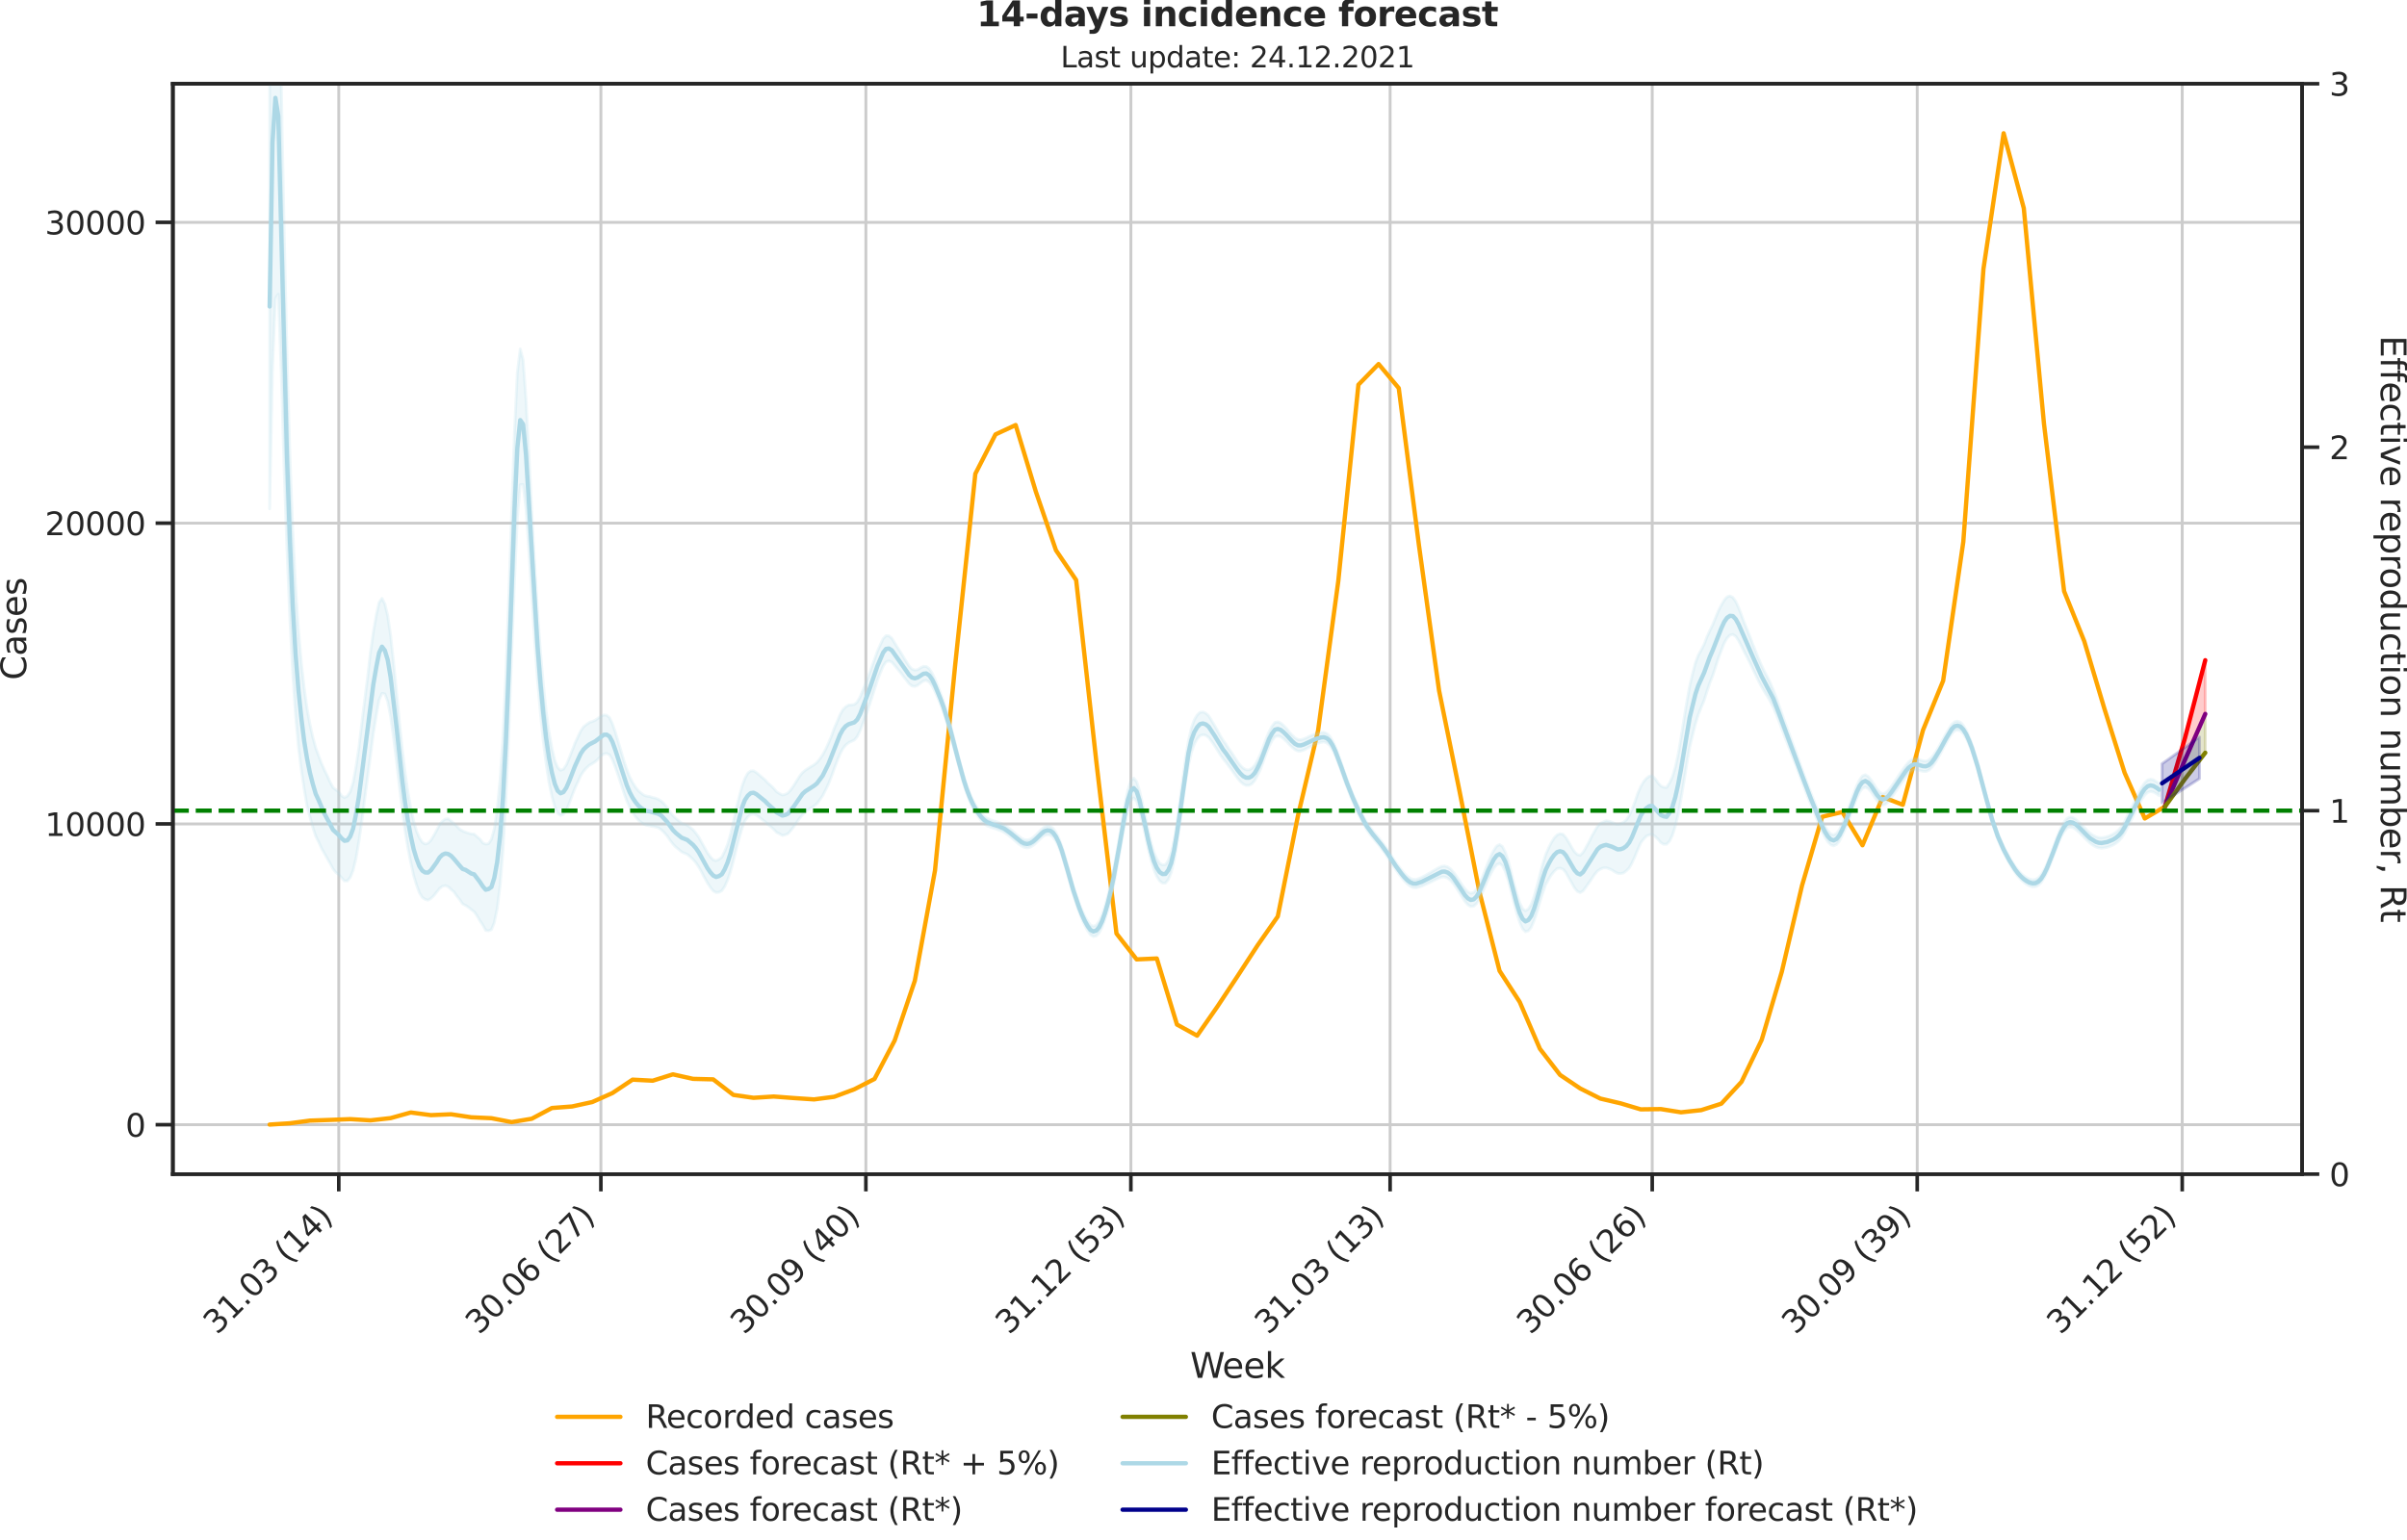 <?xml version="1.0" encoding="utf-8" standalone="no"?>
<!DOCTYPE svg PUBLIC "-//W3C//DTD SVG 1.1//EN"
  "http://www.w3.org/Graphics/SVG/1.1/DTD/svg11.dtd">
<svg xmlns:xlink="http://www.w3.org/1999/xlink" width="836.966pt" height="535.652pt" viewBox="0 0 836.966 535.652" xmlns="http://www.w3.org/2000/svg" version="1.1">
 <defs>
  <style type="text/css">*{stroke-linejoin: round; stroke-linecap: butt}</style>
 </defs>
 <g id="figure_1">
  <g id="patch_1">
   <path d="M -0 535.652 
L 836.966 535.652 
L 836.966 0 
L -0 0 
L -0 535.652 
z
" style="fill: none"/>
  </g>
  <g id="axes_1">
   <g id="patch_2">
    <path d="M 60.108 408.402 
L 800.467 408.402 
L 800.467 29.118 
L 60.108 29.118 
L 60.108 408.402 
z
" style="fill: none"/>
   </g>
   <g id="matplotlib.axis_1">
    <g id="xtick_1">
     <g id="line2d_1">
      <path d="M 117.798 408.402 
L 117.798 29.118 
" clip-path="url(#pd87c917933)" style="fill: none; stroke: #cccccc; stroke-linecap: round"/>
     </g>
     <g id="line2d_2">
      <defs>
       <path id="ma6114a7768" d="M 0 0 
L 0 6 
" style="stroke: #262626; stroke-width: 1.25"/>
      </defs>
      <g>
       <use xlink:href="#ma6114a7768" x="117.798" y="408.402" style="fill: #262626; stroke: #262626; stroke-width: 1.25"/>
      </g>
     </g>
     <g id="text_1">
      <!-- 31.03 (14) -->
      <g style="fill: #262626" transform="translate(75.474 464.519)rotate(-45)scale(0.11 -0.11)">
       <defs>
        <path id="DejaVuSans-33" d="M 2597 2516 
Q 3050 2419 3304 2112 
Q 3559 1806 3559 1356 
Q 3559 666 3084 287 
Q 2609 -91 1734 -91 
Q 1441 -91 1130 -33 
Q 819 25 488 141 
L 488 750 
Q 750 597 1062 519 
Q 1375 441 1716 441 
Q 2309 441 2620 675 
Q 2931 909 2931 1356 
Q 2931 1769 2642 2001 
Q 2353 2234 1838 2234 
L 1294 2234 
L 1294 2753 
L 1863 2753 
Q 2328 2753 2575 2939 
Q 2822 3125 2822 3475 
Q 2822 3834 2567 4026 
Q 2313 4219 1838 4219 
Q 1578 4219 1281 4162 
Q 984 4106 628 3988 
L 628 4550 
Q 988 4650 1302 4700 
Q 1616 4750 1894 4750 
Q 2613 4750 3031 4423 
Q 3450 4097 3450 3541 
Q 3450 3153 3228 2886 
Q 3006 2619 2597 2516 
z
" transform="scale(0.016)"/>
        <path id="DejaVuSans-31" d="M 794 531 
L 1825 531 
L 1825 4091 
L 703 3866 
L 703 4441 
L 1819 4666 
L 2450 4666 
L 2450 531 
L 3481 531 
L 3481 0 
L 794 0 
L 794 531 
z
" transform="scale(0.016)"/>
        <path id="DejaVuSans-2e" d="M 684 794 
L 1344 794 
L 1344 0 
L 684 0 
L 684 794 
z
" transform="scale(0.016)"/>
        <path id="DejaVuSans-30" d="M 2034 4250 
Q 1547 4250 1301 3770 
Q 1056 3291 1056 2328 
Q 1056 1369 1301 889 
Q 1547 409 2034 409 
Q 2525 409 2770 889 
Q 3016 1369 3016 2328 
Q 3016 3291 2770 3770 
Q 2525 4250 2034 4250 
z
M 2034 4750 
Q 2819 4750 3233 4129 
Q 3647 3509 3647 2328 
Q 3647 1150 3233 529 
Q 2819 -91 2034 -91 
Q 1250 -91 836 529 
Q 422 1150 422 2328 
Q 422 3509 836 4129 
Q 1250 4750 2034 4750 
z
" transform="scale(0.016)"/>
        <path id="DejaVuSans-20" transform="scale(0.016)"/>
        <path id="DejaVuSans-28" d="M 1984 4856 
Q 1566 4138 1362 3434 
Q 1159 2731 1159 2009 
Q 1159 1288 1364 580 
Q 1569 -128 1984 -844 
L 1484 -844 
Q 1016 -109 783 600 
Q 550 1309 550 2009 
Q 550 2706 781 3412 
Q 1013 4119 1484 4856 
L 1984 4856 
z
" transform="scale(0.016)"/>
        <path id="DejaVuSans-34" d="M 2419 4116 
L 825 1625 
L 2419 1625 
L 2419 4116 
z
M 2253 4666 
L 3047 4666 
L 3047 1625 
L 3713 1625 
L 3713 1100 
L 3047 1100 
L 3047 0 
L 2419 0 
L 2419 1100 
L 313 1100 
L 313 1709 
L 2253 4666 
z
" transform="scale(0.016)"/>
        <path id="DejaVuSans-29" d="M 513 4856 
L 1013 4856 
Q 1481 4119 1714 3412 
Q 1947 2706 1947 2009 
Q 1947 1309 1714 600 
Q 1481 -109 1013 -844 
L 513 -844 
Q 928 -128 1133 580 
Q 1338 1288 1338 2009 
Q 1338 2731 1133 3434 
Q 928 4138 513 4856 
z
" transform="scale(0.016)"/>
       </defs>
       <use xlink:href="#DejaVuSans-33"/>
       <use xlink:href="#DejaVuSans-31" x="63.623"/>
       <use xlink:href="#DejaVuSans-2e" x="127.246"/>
       <use xlink:href="#DejaVuSans-30" x="159.033"/>
       <use xlink:href="#DejaVuSans-33" x="222.656"/>
       <use xlink:href="#DejaVuSans-20" x="286.279"/>
       <use xlink:href="#DejaVuSans-28" x="318.066"/>
       <use xlink:href="#DejaVuSans-31" x="357.08"/>
       <use xlink:href="#DejaVuSans-34" x="420.703"/>
       <use xlink:href="#DejaVuSans-29" x="484.326"/>
      </g>
     </g>
    </g>
    <g id="xtick_2">
     <g id="line2d_3">
      <path d="M 208.941 408.402 
L 208.941 29.118 
" clip-path="url(#pd87c917933)" style="fill: none; stroke: #cccccc; stroke-linecap: round"/>
     </g>
     <g id="line2d_4">
      <g>
       <use xlink:href="#ma6114a7768" x="208.941" y="408.402" style="fill: #262626; stroke: #262626; stroke-width: 1.25"/>
      </g>
     </g>
     <g id="text_2">
      <!-- 30.06 (27) -->
      <g style="fill: #262626" transform="translate(166.616 464.519)rotate(-45)scale(0.11 -0.11)">
       <defs>
        <path id="DejaVuSans-36" d="M 2113 2584 
Q 1688 2584 1439 2293 
Q 1191 2003 1191 1497 
Q 1191 994 1439 701 
Q 1688 409 2113 409 
Q 2538 409 2786 701 
Q 3034 994 3034 1497 
Q 3034 2003 2786 2293 
Q 2538 2584 2113 2584 
z
M 3366 4563 
L 3366 3988 
Q 3128 4100 2886 4159 
Q 2644 4219 2406 4219 
Q 1781 4219 1451 3797 
Q 1122 3375 1075 2522 
Q 1259 2794 1537 2939 
Q 1816 3084 2150 3084 
Q 2853 3084 3261 2657 
Q 3669 2231 3669 1497 
Q 3669 778 3244 343 
Q 2819 -91 2113 -91 
Q 1303 -91 875 529 
Q 447 1150 447 2328 
Q 447 3434 972 4092 
Q 1497 4750 2381 4750 
Q 2619 4750 2861 4703 
Q 3103 4656 3366 4563 
z
" transform="scale(0.016)"/>
        <path id="DejaVuSans-32" d="M 1228 531 
L 3431 531 
L 3431 0 
L 469 0 
L 469 531 
Q 828 903 1448 1529 
Q 2069 2156 2228 2338 
Q 2531 2678 2651 2914 
Q 2772 3150 2772 3378 
Q 2772 3750 2511 3984 
Q 2250 4219 1831 4219 
Q 1534 4219 1204 4116 
Q 875 4013 500 3803 
L 500 4441 
Q 881 4594 1212 4672 
Q 1544 4750 1819 4750 
Q 2544 4750 2975 4387 
Q 3406 4025 3406 3419 
Q 3406 3131 3298 2873 
Q 3191 2616 2906 2266 
Q 2828 2175 2409 1742 
Q 1991 1309 1228 531 
z
" transform="scale(0.016)"/>
        <path id="DejaVuSans-37" d="M 525 4666 
L 3525 4666 
L 3525 4397 
L 1831 0 
L 1172 0 
L 2766 4134 
L 525 4134 
L 525 4666 
z
" transform="scale(0.016)"/>
       </defs>
       <use xlink:href="#DejaVuSans-33"/>
       <use xlink:href="#DejaVuSans-30" x="63.623"/>
       <use xlink:href="#DejaVuSans-2e" x="127.246"/>
       <use xlink:href="#DejaVuSans-30" x="159.033"/>
       <use xlink:href="#DejaVuSans-36" x="222.656"/>
       <use xlink:href="#DejaVuSans-20" x="286.279"/>
       <use xlink:href="#DejaVuSans-28" x="318.066"/>
       <use xlink:href="#DejaVuSans-32" x="357.08"/>
       <use xlink:href="#DejaVuSans-37" x="420.703"/>
       <use xlink:href="#DejaVuSans-29" x="484.326"/>
      </g>
     </g>
    </g>
    <g id="xtick_3">
     <g id="line2d_5">
      <path d="M 301.085 408.402 
L 301.085 29.118 
" clip-path="url(#pd87c917933)" style="fill: none; stroke: #cccccc; stroke-linecap: round"/>
     </g>
     <g id="line2d_6">
      <g>
       <use xlink:href="#ma6114a7768" x="301.085" y="408.402" style="fill: #262626; stroke: #262626; stroke-width: 1.25"/>
      </g>
     </g>
     <g id="text_3">
      <!-- 30.09 (40) -->
      <g style="fill: #262626" transform="translate(258.761 464.519)rotate(-45)scale(0.11 -0.11)">
       <defs>
        <path id="DejaVuSans-39" d="M 703 97 
L 703 672 
Q 941 559 1184 500 
Q 1428 441 1663 441 
Q 2288 441 2617 861 
Q 2947 1281 2994 2138 
Q 2813 1869 2534 1725 
Q 2256 1581 1919 1581 
Q 1219 1581 811 2004 
Q 403 2428 403 3163 
Q 403 3881 828 4315 
Q 1253 4750 1959 4750 
Q 2769 4750 3195 4129 
Q 3622 3509 3622 2328 
Q 3622 1225 3098 567 
Q 2575 -91 1691 -91 
Q 1453 -91 1209 -44 
Q 966 3 703 97 
z
M 1959 2075 
Q 2384 2075 2632 2365 
Q 2881 2656 2881 3163 
Q 2881 3666 2632 3958 
Q 2384 4250 1959 4250 
Q 1534 4250 1286 3958 
Q 1038 3666 1038 3163 
Q 1038 2656 1286 2365 
Q 1534 2075 1959 2075 
z
" transform="scale(0.016)"/>
       </defs>
       <use xlink:href="#DejaVuSans-33"/>
       <use xlink:href="#DejaVuSans-30" x="63.623"/>
       <use xlink:href="#DejaVuSans-2e" x="127.246"/>
       <use xlink:href="#DejaVuSans-30" x="159.033"/>
       <use xlink:href="#DejaVuSans-39" x="222.656"/>
       <use xlink:href="#DejaVuSans-20" x="286.279"/>
       <use xlink:href="#DejaVuSans-28" x="318.066"/>
       <use xlink:href="#DejaVuSans-34" x="357.08"/>
       <use xlink:href="#DejaVuSans-30" x="420.703"/>
       <use xlink:href="#DejaVuSans-29" x="484.326"/>
      </g>
     </g>
    </g>
    <g id="xtick_4">
     <g id="line2d_7">
      <path d="M 393.229 408.402 
L 393.229 29.118 
" clip-path="url(#pd87c917933)" style="fill: none; stroke: #cccccc; stroke-linecap: round"/>
     </g>
     <g id="line2d_8">
      <g>
       <use xlink:href="#ma6114a7768" x="393.229" y="408.402" style="fill: #262626; stroke: #262626; stroke-width: 1.25"/>
      </g>
     </g>
     <g id="text_4">
      <!-- 31.12 (53) -->
      <g style="fill: #262626" transform="translate(350.905 464.519)rotate(-45)scale(0.11 -0.11)">
       <defs>
        <path id="DejaVuSans-35" d="M 691 4666 
L 3169 4666 
L 3169 4134 
L 1269 4134 
L 1269 2991 
Q 1406 3038 1543 3061 
Q 1681 3084 1819 3084 
Q 2600 3084 3056 2656 
Q 3513 2228 3513 1497 
Q 3513 744 3044 326 
Q 2575 -91 1722 -91 
Q 1428 -91 1123 -41 
Q 819 9 494 109 
L 494 744 
Q 775 591 1075 516 
Q 1375 441 1709 441 
Q 2250 441 2565 725 
Q 2881 1009 2881 1497 
Q 2881 1984 2565 2268 
Q 2250 2553 1709 2553 
Q 1456 2553 1204 2497 
Q 953 2441 691 2322 
L 691 4666 
z
" transform="scale(0.016)"/>
       </defs>
       <use xlink:href="#DejaVuSans-33"/>
       <use xlink:href="#DejaVuSans-31" x="63.623"/>
       <use xlink:href="#DejaVuSans-2e" x="127.246"/>
       <use xlink:href="#DejaVuSans-31" x="159.033"/>
       <use xlink:href="#DejaVuSans-32" x="222.656"/>
       <use xlink:href="#DejaVuSans-20" x="286.279"/>
       <use xlink:href="#DejaVuSans-28" x="318.066"/>
       <use xlink:href="#DejaVuSans-35" x="357.08"/>
       <use xlink:href="#DejaVuSans-33" x="420.703"/>
       <use xlink:href="#DejaVuSans-29" x="484.326"/>
      </g>
     </g>
    </g>
    <g id="xtick_5">
     <g id="line2d_9">
      <path d="M 483.371 408.402 
L 483.371 29.118 
" clip-path="url(#pd87c917933)" style="fill: none; stroke: #cccccc; stroke-linecap: round"/>
     </g>
     <g id="line2d_10">
      <g>
       <use xlink:href="#ma6114a7768" x="483.371" y="408.402" style="fill: #262626; stroke: #262626; stroke-width: 1.25"/>
      </g>
     </g>
     <g id="text_5">
      <!-- 31.03 (13) -->
      <g style="fill: #262626" transform="translate(441.046 464.519)rotate(-45)scale(0.11 -0.11)">
       <use xlink:href="#DejaVuSans-33"/>
       <use xlink:href="#DejaVuSans-31" x="63.623"/>
       <use xlink:href="#DejaVuSans-2e" x="127.246"/>
       <use xlink:href="#DejaVuSans-30" x="159.033"/>
       <use xlink:href="#DejaVuSans-33" x="222.656"/>
       <use xlink:href="#DejaVuSans-20" x="286.279"/>
       <use xlink:href="#DejaVuSans-28" x="318.066"/>
       <use xlink:href="#DejaVuSans-31" x="357.08"/>
       <use xlink:href="#DejaVuSans-33" x="420.703"/>
       <use xlink:href="#DejaVuSans-29" x="484.326"/>
      </g>
     </g>
    </g>
    <g id="xtick_6">
     <g id="line2d_11">
      <path d="M 574.513 408.402 
L 574.513 29.118 
" clip-path="url(#pd87c917933)" style="fill: none; stroke: #cccccc; stroke-linecap: round"/>
     </g>
     <g id="line2d_12">
      <g>
       <use xlink:href="#ma6114a7768" x="574.513" y="408.402" style="fill: #262626; stroke: #262626; stroke-width: 1.25"/>
      </g>
     </g>
     <g id="text_6">
      <!-- 30.06 (26) -->
      <g style="fill: #262626" transform="translate(532.189 464.519)rotate(-45)scale(0.11 -0.11)">
       <use xlink:href="#DejaVuSans-33"/>
       <use xlink:href="#DejaVuSans-30" x="63.623"/>
       <use xlink:href="#DejaVuSans-2e" x="127.246"/>
       <use xlink:href="#DejaVuSans-30" x="159.033"/>
       <use xlink:href="#DejaVuSans-36" x="222.656"/>
       <use xlink:href="#DejaVuSans-20" x="286.279"/>
       <use xlink:href="#DejaVuSans-28" x="318.066"/>
       <use xlink:href="#DejaVuSans-32" x="357.08"/>
       <use xlink:href="#DejaVuSans-36" x="420.703"/>
       <use xlink:href="#DejaVuSans-29" x="484.326"/>
      </g>
     </g>
    </g>
    <g id="xtick_7">
     <g id="line2d_13">
      <path d="M 666.658 408.402 
L 666.658 29.118 
" clip-path="url(#pd87c917933)" style="fill: none; stroke: #cccccc; stroke-linecap: round"/>
     </g>
     <g id="line2d_14">
      <g>
       <use xlink:href="#ma6114a7768" x="666.658" y="408.402" style="fill: #262626; stroke: #262626; stroke-width: 1.25"/>
      </g>
     </g>
     <g id="text_7">
      <!-- 30.09 (39) -->
      <g style="fill: #262626" transform="translate(624.334 464.519)rotate(-45)scale(0.11 -0.11)">
       <use xlink:href="#DejaVuSans-33"/>
       <use xlink:href="#DejaVuSans-30" x="63.623"/>
       <use xlink:href="#DejaVuSans-2e" x="127.246"/>
       <use xlink:href="#DejaVuSans-30" x="159.033"/>
       <use xlink:href="#DejaVuSans-39" x="222.656"/>
       <use xlink:href="#DejaVuSans-20" x="286.279"/>
       <use xlink:href="#DejaVuSans-28" x="318.066"/>
       <use xlink:href="#DejaVuSans-33" x="357.08"/>
       <use xlink:href="#DejaVuSans-39" x="420.703"/>
       <use xlink:href="#DejaVuSans-29" x="484.326"/>
      </g>
     </g>
    </g>
    <g id="xtick_8">
     <g id="line2d_15">
      <path d="M 758.802 408.402 
L 758.802 29.118 
" clip-path="url(#pd87c917933)" style="fill: none; stroke: #cccccc; stroke-linecap: round"/>
     </g>
     <g id="line2d_16">
      <g>
       <use xlink:href="#ma6114a7768" x="758.802" y="408.402" style="fill: #262626; stroke: #262626; stroke-width: 1.25"/>
      </g>
     </g>
     <g id="text_8">
      <!-- 31.12 (52) -->
      <g style="fill: #262626" transform="translate(716.478 464.519)rotate(-45)scale(0.11 -0.11)">
       <use xlink:href="#DejaVuSans-33"/>
       <use xlink:href="#DejaVuSans-31" x="63.623"/>
       <use xlink:href="#DejaVuSans-2e" x="127.246"/>
       <use xlink:href="#DejaVuSans-31" x="159.033"/>
       <use xlink:href="#DejaVuSans-32" x="222.656"/>
       <use xlink:href="#DejaVuSans-20" x="286.279"/>
       <use xlink:href="#DejaVuSans-28" x="318.066"/>
       <use xlink:href="#DejaVuSans-35" x="357.08"/>
       <use xlink:href="#DejaVuSans-32" x="420.703"/>
       <use xlink:href="#DejaVuSans-29" x="484.326"/>
      </g>
     </g>
    </g>
    <g id="text_9">
     <!-- Week -->
     <g style="fill: #262626" transform="translate(413.849 479.255)scale(0.12 -0.12)">
      <defs>
       <path id="DejaVuSans-57" d="M 213 4666 
L 850 4666 
L 1831 722 
L 2809 4666 
L 3519 4666 
L 4500 722 
L 5478 4666 
L 6119 4666 
L 4947 0 
L 4153 0 
L 3169 4050 
L 2175 0 
L 1381 0 
L 213 4666 
z
" transform="scale(0.016)"/>
       <path id="DejaVuSans-65" d="M 3597 1894 
L 3597 1613 
L 953 1613 
Q 991 1019 1311 708 
Q 1631 397 2203 397 
Q 2534 397 2845 478 
Q 3156 559 3463 722 
L 3463 178 
Q 3153 47 2828 -22 
Q 2503 -91 2169 -91 
Q 1331 -91 842 396 
Q 353 884 353 1716 
Q 353 2575 817 3079 
Q 1281 3584 2069 3584 
Q 2775 3584 3186 3129 
Q 3597 2675 3597 1894 
z
M 3022 2063 
Q 3016 2534 2758 2815 
Q 2500 3097 2075 3097 
Q 1594 3097 1305 2825 
Q 1016 2553 972 2059 
L 3022 2063 
z
" transform="scale(0.016)"/>
       <path id="DejaVuSans-6b" d="M 581 4863 
L 1159 4863 
L 1159 1991 
L 2875 3500 
L 3609 3500 
L 1753 1863 
L 3688 0 
L 2938 0 
L 1159 1709 
L 1159 0 
L 581 0 
L 581 4863 
z
" transform="scale(0.016)"/>
      </defs>
      <use xlink:href="#DejaVuSans-57"/>
      <use xlink:href="#DejaVuSans-65" x="93.002"/>
      <use xlink:href="#DejaVuSans-65" x="154.525"/>
      <use xlink:href="#DejaVuSans-6b" x="216.049"/>
     </g>
    </g>
   </g>
   <g id="matplotlib.axis_2">
    <g id="ytick_1">
     <g id="line2d_17">
      <path d="M 60.108 391.204 
L 800.467 391.204 
" clip-path="url(#pd87c917933)" style="fill: none; stroke: #cccccc; stroke-linecap: round"/>
     </g>
     <g id="line2d_18">
      <defs>
       <path id="m12f4841efb" d="M 0 0 
L -6 0 
" style="stroke: #262626; stroke-width: 1.25"/>
      </defs>
      <g>
       <use xlink:href="#m12f4841efb" x="60.108" y="391.204" style="fill: #262626; stroke: #262626; stroke-width: 1.25"/>
      </g>
     </g>
     <g id="text_10">
      <!-- 0 -->
      <g style="fill: #262626" transform="translate(43.609 395.383)scale(0.11 -0.11)">
       <use xlink:href="#DejaVuSans-30"/>
      </g>
     </g>
    </g>
    <g id="ytick_2">
     <g id="line2d_19">
      <path d="M 60.108 286.585 
L 800.467 286.585 
" clip-path="url(#pd87c917933)" style="fill: none; stroke: #cccccc; stroke-linecap: round"/>
     </g>
     <g id="line2d_20">
      <g>
       <use xlink:href="#m12f4841efb" x="60.108" y="286.585" style="fill: #262626; stroke: #262626; stroke-width: 1.25"/>
      </g>
     </g>
     <g id="text_11">
      <!-- 10000 -->
      <g style="fill: #262626" transform="translate(15.614 290.764)scale(0.11 -0.11)">
       <use xlink:href="#DejaVuSans-31"/>
       <use xlink:href="#DejaVuSans-30" x="63.623"/>
       <use xlink:href="#DejaVuSans-30" x="127.246"/>
       <use xlink:href="#DejaVuSans-30" x="190.869"/>
       <use xlink:href="#DejaVuSans-30" x="254.492"/>
      </g>
     </g>
    </g>
    <g id="ytick_3">
     <g id="line2d_21">
      <path d="M 60.108 181.966 
L 800.467 181.966 
" clip-path="url(#pd87c917933)" style="fill: none; stroke: #cccccc; stroke-linecap: round"/>
     </g>
     <g id="line2d_22">
      <g>
       <use xlink:href="#m12f4841efb" x="60.108" y="181.966" style="fill: #262626; stroke: #262626; stroke-width: 1.25"/>
      </g>
     </g>
     <g id="text_12">
      <!-- 20000 -->
      <g style="fill: #262626" transform="translate(15.614 186.145)scale(0.11 -0.11)">
       <use xlink:href="#DejaVuSans-32"/>
       <use xlink:href="#DejaVuSans-30" x="63.623"/>
       <use xlink:href="#DejaVuSans-30" x="127.246"/>
       <use xlink:href="#DejaVuSans-30" x="190.869"/>
       <use xlink:href="#DejaVuSans-30" x="254.492"/>
      </g>
     </g>
    </g>
    <g id="ytick_4">
     <g id="line2d_23">
      <path d="M 60.108 77.346 
L 800.467 77.346 
" clip-path="url(#pd87c917933)" style="fill: none; stroke: #cccccc; stroke-linecap: round"/>
     </g>
     <g id="line2d_24">
      <g>
       <use xlink:href="#m12f4841efb" x="60.108" y="77.346" style="fill: #262626; stroke: #262626; stroke-width: 1.25"/>
      </g>
     </g>
     <g id="text_13">
      <!-- 30000 -->
      <g style="fill: #262626" transform="translate(15.614 81.526)scale(0.11 -0.11)">
       <use xlink:href="#DejaVuSans-33"/>
       <use xlink:href="#DejaVuSans-30" x="63.623"/>
       <use xlink:href="#DejaVuSans-30" x="127.246"/>
       <use xlink:href="#DejaVuSans-30" x="190.869"/>
       <use xlink:href="#DejaVuSans-30" x="254.492"/>
      </g>
     </g>
    </g>
    <g id="text_14">
     <!-- Cases -->
     <g style="fill: #262626" transform="translate(9.118 236.57)rotate(-90)scale(0.12 -0.12)">
      <defs>
       <path id="DejaVuSans-43" d="M 4122 4306 
L 4122 3641 
Q 3803 3938 3442 4084 
Q 3081 4231 2675 4231 
Q 1875 4231 1450 3742 
Q 1025 3253 1025 2328 
Q 1025 1406 1450 917 
Q 1875 428 2675 428 
Q 3081 428 3442 575 
Q 3803 722 4122 1019 
L 4122 359 
Q 3791 134 3420 21 
Q 3050 -91 2638 -91 
Q 1578 -91 968 557 
Q 359 1206 359 2328 
Q 359 3453 968 4101 
Q 1578 4750 2638 4750 
Q 3056 4750 3426 4639 
Q 3797 4528 4122 4306 
z
" transform="scale(0.016)"/>
       <path id="DejaVuSans-61" d="M 2194 1759 
Q 1497 1759 1228 1600 
Q 959 1441 959 1056 
Q 959 750 1161 570 
Q 1363 391 1709 391 
Q 2188 391 2477 730 
Q 2766 1069 2766 1631 
L 2766 1759 
L 2194 1759 
z
M 3341 1997 
L 3341 0 
L 2766 0 
L 2766 531 
Q 2569 213 2275 61 
Q 1981 -91 1556 -91 
Q 1019 -91 701 211 
Q 384 513 384 1019 
Q 384 1609 779 1909 
Q 1175 2209 1959 2209 
L 2766 2209 
L 2766 2266 
Q 2766 2663 2505 2880 
Q 2244 3097 1772 3097 
Q 1472 3097 1187 3025 
Q 903 2953 641 2809 
L 641 3341 
Q 956 3463 1253 3523 
Q 1550 3584 1831 3584 
Q 2591 3584 2966 3190 
Q 3341 2797 3341 1997 
z
" transform="scale(0.016)"/>
       <path id="DejaVuSans-73" d="M 2834 3397 
L 2834 2853 
Q 2591 2978 2328 3040 
Q 2066 3103 1784 3103 
Q 1356 3103 1142 2972 
Q 928 2841 928 2578 
Q 928 2378 1081 2264 
Q 1234 2150 1697 2047 
L 1894 2003 
Q 2506 1872 2764 1633 
Q 3022 1394 3022 966 
Q 3022 478 2636 193 
Q 2250 -91 1575 -91 
Q 1294 -91 989 -36 
Q 684 19 347 128 
L 347 722 
Q 666 556 975 473 
Q 1284 391 1588 391 
Q 1994 391 2212 530 
Q 2431 669 2431 922 
Q 2431 1156 2273 1281 
Q 2116 1406 1581 1522 
L 1381 1569 
Q 847 1681 609 1914 
Q 372 2147 372 2553 
Q 372 3047 722 3315 
Q 1072 3584 1716 3584 
Q 2034 3584 2315 3537 
Q 2597 3491 2834 3397 
z
" transform="scale(0.016)"/>
      </defs>
      <use xlink:href="#DejaVuSans-43"/>
      <use xlink:href="#DejaVuSans-61" x="69.824"/>
      <use xlink:href="#DejaVuSans-73" x="131.104"/>
      <use xlink:href="#DejaVuSans-65" x="183.203"/>
      <use xlink:href="#DejaVuSans-73" x="244.727"/>
     </g>
    </g>
   </g>
   <g id="PolyCollection_1">
    <defs>
     <path id="m2ee3d108f4" d="M 752.793 -255.077 
L 752.793 -255.077 
L 759.804 -279.093 
L 766.815 -306.001 
L 766.815 -287.326 
L 766.815 -287.326 
L 759.804 -271.424 
L 752.793 -255.077 
z
" style="stroke: #ff0000; stroke-opacity: 0.2"/>
    </defs>
    <g clip-path="url(#pd87c917933)">
     <use xlink:href="#m2ee3d108f4" x="0" y="535.652" style="fill: #ff0000; fill-opacity: 0.2; stroke: #ff0000; stroke-opacity: 0.2"/>
    </g>
   </g>
   <g id="PolyCollection_2">
    <defs>
     <path id="m44de172b95" d="M 752.793 -255.077 
L 752.793 -255.077 
L 759.804 -271.424 
L 766.815 -287.326 
L 766.815 -273.822 
L 766.815 -273.822 
L 759.804 -264.749 
L 752.793 -255.077 
z
" style="stroke: #808000; stroke-opacity: 0.2"/>
    </defs>
    <g clip-path="url(#pd87c917933)">
     <use xlink:href="#m44de172b95" x="0" y="535.652" style="fill: #808000; fill-opacity: 0.2; stroke: #808000; stroke-opacity: 0.2"/>
    </g>
   </g>
   <g id="line2d_25">
    <path d="M 93.76 391.162 
L 100.771 390.712 
L 107.782 389.781 
L 114.793 389.54 
L 121.804 389.268 
L 128.815 389.697 
L 135.826 388.913 
L 142.837 386.956 
L 149.848 387.877 
L 156.859 387.574 
L 163.87 388.63 
L 170.881 388.944 
L 177.892 390.304 
L 184.903 389.132 
L 191.914 385.397 
L 198.925 384.864 
L 205.936 383.326 
L 212.947 380.198 
L 219.958 375.532 
L 226.969 375.898 
L 233.98 373.691 
L 240.991 375.26 
L 248.002 375.438 
L 255.013 380.846 
L 262.024 381.851 
L 269.035 381.401 
L 276.046 381.935 
L 283.057 382.405 
L 290.068 381.495 
L 297.079 378.88 
L 304.09 375.291 
L 311.101 361.9 
L 318.112 341.102 
L 325.123 302.759 
L 332.134 231.325 
L 339.145 164.798 
L 346.156 151.103 
L 353.167 147.839 
L 360.178 170.981 
L 367.189 191.413 
L 374.2 201.76 
L 381.211 264.855 
L 388.222 324.718 
L 395.233 333.705 
L 402.244 333.391 
L 409.255 356.366 
L 416.266 360.237 
L 423.277 350.172 
L 430.288 339.585 
L 437.298 328.809 
L 444.309 318.776 
L 451.32 283.791 
L 458.331 254.1 
L 465.342 202.188 
L 472.353 133.82 
L 479.364 126.622 
L 486.375 135.002 
L 493.386 189.582 
L 500.397 240.218 
L 507.408 274.689 
L 514.419 310.166 
L 521.43 337.691 
L 528.441 348.519 
L 535.452 364.798 
L 542.463 373.879 
L 549.474 378.597 
L 556.485 382.123 
L 563.496 383.765 
L 570.507 385.868 
L 577.518 385.774 
L 584.529 386.893 
L 591.54 386.14 
L 598.551 383.891 
L 605.562 376.296 
L 612.573 361.712 
L 619.584 337.963 
L 626.595 308.042 
L 633.606 284.105 
L 640.617 282.431 
L 647.628 294.013 
L 654.639 277.242 
L 661.65 279.92 
L 668.661 253.985 
L 675.672 236.786 
L 682.683 188.473 
L 689.694 93.521 
L 696.705 46.358 
L 703.716 72.419 
L 710.727 147.305 
L 717.738 205.651 
L 724.749 223.05 
L 731.76 246.557 
L 738.771 268.779 
L 745.782 284.691 
L 752.793 280.575 
" clip-path="url(#pd87c917933)" style="fill: none; stroke: #ffa500; stroke-width: 1.5; stroke-linecap: round"/>
   </g>
   <g id="line2d_26">
    <path d="M 752.793 280.575 
L 759.804 256.559 
L 766.815 229.651 
" clip-path="url(#pd87c917933)" style="fill: none; stroke: #ff0000; stroke-width: 1.5; stroke-linecap: round"/>
   </g>
   <g id="line2d_27">
    <path d="M 752.793 280.575 
L 759.804 264.228 
L 766.815 248.325 
" clip-path="url(#pd87c917933)" style="fill: none; stroke: #800080; stroke-width: 1.5; stroke-linecap: round"/>
   </g>
   <g id="line2d_28">
    <path d="M 752.793 280.575 
L 759.804 270.902 
L 766.815 261.83 
" clip-path="url(#pd87c917933)" style="fill: none; stroke: #808000; stroke-width: 1.5; stroke-linecap: round"/>
   </g>
   <g id="patch_3">
    <path d="M 60.108 408.402 
L 60.108 29.118 
" style="fill: none; stroke: #262626; stroke-width: 1.25; stroke-linejoin: miter; stroke-linecap: square"/>
   </g>
   <g id="patch_4">
    <path d="M 800.467 408.402 
L 800.467 29.118 
" style="fill: none; stroke: #262626; stroke-width: 1.25; stroke-linejoin: miter; stroke-linecap: square"/>
   </g>
   <g id="patch_5">
    <path d="M 60.108 408.402 
L 800.467 408.402 
" style="fill: none; stroke: #262626; stroke-width: 1.25; stroke-linejoin: miter; stroke-linecap: square"/>
   </g>
   <g id="patch_6">
    <path d="M 60.108 29.118 
L 800.467 29.118 
" style="fill: none; stroke: #262626; stroke-width: 1.25; stroke-linejoin: miter; stroke-linecap: square"/>
   </g>
   <g id="text_15">
    <!-- Last update: 24.12.2021 -->
    <g style="fill: #262626" transform="translate(368.789 23.429)scale(0.1 -0.1)">
     <defs>
      <path id="DejaVuSans-4c" d="M 628 4666 
L 1259 4666 
L 1259 531 
L 3531 531 
L 3531 0 
L 628 0 
L 628 4666 
z
" transform="scale(0.016)"/>
      <path id="DejaVuSans-74" d="M 1172 4494 
L 1172 3500 
L 2356 3500 
L 2356 3053 
L 1172 3053 
L 1172 1153 
Q 1172 725 1289 603 
Q 1406 481 1766 481 
L 2356 481 
L 2356 0 
L 1766 0 
Q 1100 0 847 248 
Q 594 497 594 1153 
L 594 3053 
L 172 3053 
L 172 3500 
L 594 3500 
L 594 4494 
L 1172 4494 
z
" transform="scale(0.016)"/>
      <path id="DejaVuSans-75" d="M 544 1381 
L 544 3500 
L 1119 3500 
L 1119 1403 
Q 1119 906 1312 657 
Q 1506 409 1894 409 
Q 2359 409 2629 706 
Q 2900 1003 2900 1516 
L 2900 3500 
L 3475 3500 
L 3475 0 
L 2900 0 
L 2900 538 
Q 2691 219 2414 64 
Q 2138 -91 1772 -91 
Q 1169 -91 856 284 
Q 544 659 544 1381 
z
M 1991 3584 
L 1991 3584 
z
" transform="scale(0.016)"/>
      <path id="DejaVuSans-70" d="M 1159 525 
L 1159 -1331 
L 581 -1331 
L 581 3500 
L 1159 3500 
L 1159 2969 
Q 1341 3281 1617 3432 
Q 1894 3584 2278 3584 
Q 2916 3584 3314 3078 
Q 3713 2572 3713 1747 
Q 3713 922 3314 415 
Q 2916 -91 2278 -91 
Q 1894 -91 1617 61 
Q 1341 213 1159 525 
z
M 3116 1747 
Q 3116 2381 2855 2742 
Q 2594 3103 2138 3103 
Q 1681 3103 1420 2742 
Q 1159 2381 1159 1747 
Q 1159 1113 1420 752 
Q 1681 391 2138 391 
Q 2594 391 2855 752 
Q 3116 1113 3116 1747 
z
" transform="scale(0.016)"/>
      <path id="DejaVuSans-64" d="M 2906 2969 
L 2906 4863 
L 3481 4863 
L 3481 0 
L 2906 0 
L 2906 525 
Q 2725 213 2448 61 
Q 2172 -91 1784 -91 
Q 1150 -91 751 415 
Q 353 922 353 1747 
Q 353 2572 751 3078 
Q 1150 3584 1784 3584 
Q 2172 3584 2448 3432 
Q 2725 3281 2906 2969 
z
M 947 1747 
Q 947 1113 1208 752 
Q 1469 391 1925 391 
Q 2381 391 2643 752 
Q 2906 1113 2906 1747 
Q 2906 2381 2643 2742 
Q 2381 3103 1925 3103 
Q 1469 3103 1208 2742 
Q 947 2381 947 1747 
z
" transform="scale(0.016)"/>
      <path id="DejaVuSans-3a" d="M 750 794 
L 1409 794 
L 1409 0 
L 750 0 
L 750 794 
z
M 750 3309 
L 1409 3309 
L 1409 2516 
L 750 2516 
L 750 3309 
z
" transform="scale(0.016)"/>
     </defs>
     <use xlink:href="#DejaVuSans-4c"/>
     <use xlink:href="#DejaVuSans-61" x="55.713"/>
     <use xlink:href="#DejaVuSans-73" x="116.992"/>
     <use xlink:href="#DejaVuSans-74" x="169.092"/>
     <use xlink:href="#DejaVuSans-20" x="208.301"/>
     <use xlink:href="#DejaVuSans-75" x="240.088"/>
     <use xlink:href="#DejaVuSans-70" x="303.467"/>
     <use xlink:href="#DejaVuSans-64" x="366.943"/>
     <use xlink:href="#DejaVuSans-61" x="430.42"/>
     <use xlink:href="#DejaVuSans-74" x="491.699"/>
     <use xlink:href="#DejaVuSans-65" x="530.908"/>
     <use xlink:href="#DejaVuSans-3a" x="592.432"/>
     <use xlink:href="#DejaVuSans-20" x="626.123"/>
     <use xlink:href="#DejaVuSans-32" x="657.91"/>
     <use xlink:href="#DejaVuSans-34" x="721.533"/>
     <use xlink:href="#DejaVuSans-2e" x="785.156"/>
     <use xlink:href="#DejaVuSans-31" x="816.943"/>
     <use xlink:href="#DejaVuSans-32" x="880.566"/>
     <use xlink:href="#DejaVuSans-2e" x="944.189"/>
     <use xlink:href="#DejaVuSans-32" x="975.977"/>
     <use xlink:href="#DejaVuSans-30" x="1039.6"/>
     <use xlink:href="#DejaVuSans-32" x="1103.223"/>
     <use xlink:href="#DejaVuSans-31" x="1166.846"/>
    </g>
   </g>
   <g id="text_16">
    <!-- 14-days incidence forecast -->
    <g style="fill: #262626" transform="translate(339.623 9.118)scale(0.12 -0.12)">
     <defs>
      <path id="DejaVuSans-Bold-31" d="M 750 831 
L 1813 831 
L 1813 3847 
L 722 3622 
L 722 4441 
L 1806 4666 
L 2950 4666 
L 2950 831 
L 4013 831 
L 4013 0 
L 750 0 
L 750 831 
z
" transform="scale(0.016)"/>
      <path id="DejaVuSans-Bold-34" d="M 2356 3675 
L 1038 1722 
L 2356 1722 
L 2356 3675 
z
M 2156 4666 
L 3494 4666 
L 3494 1722 
L 4159 1722 
L 4159 850 
L 3494 850 
L 3494 0 
L 2356 0 
L 2356 850 
L 288 850 
L 288 1881 
L 2156 4666 
z
" transform="scale(0.016)"/>
      <path id="DejaVuSans-Bold-2d" d="M 347 2297 
L 2309 2297 
L 2309 1388 
L 347 1388 
L 347 2297 
z
" transform="scale(0.016)"/>
      <path id="DejaVuSans-Bold-64" d="M 2919 2988 
L 2919 4863 
L 4044 4863 
L 4044 0 
L 2919 0 
L 2919 506 
Q 2688 197 2409 53 
Q 2131 -91 1766 -91 
Q 1119 -91 703 423 
Q 288 938 288 1747 
Q 288 2556 703 3070 
Q 1119 3584 1766 3584 
Q 2128 3584 2408 3439 
Q 2688 3294 2919 2988 
z
M 2181 722 
Q 2541 722 2730 984 
Q 2919 1247 2919 1747 
Q 2919 2247 2730 2509 
Q 2541 2772 2181 2772 
Q 1825 2772 1636 2509 
Q 1447 2247 1447 1747 
Q 1447 1247 1636 984 
Q 1825 722 2181 722 
z
" transform="scale(0.016)"/>
      <path id="DejaVuSans-Bold-61" d="M 2106 1575 
Q 1756 1575 1579 1456 
Q 1403 1338 1403 1106 
Q 1403 894 1545 773 
Q 1688 653 1941 653 
Q 2256 653 2472 879 
Q 2688 1106 2688 1447 
L 2688 1575 
L 2106 1575 
z
M 3816 1997 
L 3816 0 
L 2688 0 
L 2688 519 
Q 2463 200 2181 54 
Q 1900 -91 1497 -91 
Q 953 -91 614 226 
Q 275 544 275 1050 
Q 275 1666 698 1953 
Q 1122 2241 2028 2241 
L 2688 2241 
L 2688 2328 
Q 2688 2594 2478 2717 
Q 2269 2841 1825 2841 
Q 1466 2841 1156 2769 
Q 847 2697 581 2553 
L 581 3406 
Q 941 3494 1303 3539 
Q 1666 3584 2028 3584 
Q 2975 3584 3395 3211 
Q 3816 2838 3816 1997 
z
" transform="scale(0.016)"/>
      <path id="DejaVuSans-Bold-79" d="M 78 3500 
L 1197 3500 
L 2138 1125 
L 2938 3500 
L 4056 3500 
L 2584 -331 
Q 2363 -916 2067 -1148 
Q 1772 -1381 1288 -1381 
L 641 -1381 
L 641 -647 
L 991 -647 
Q 1275 -647 1404 -556 
Q 1534 -466 1606 -231 
L 1638 -134 
L 78 3500 
z
" transform="scale(0.016)"/>
      <path id="DejaVuSans-Bold-73" d="M 3272 3391 
L 3272 2541 
Q 2913 2691 2578 2766 
Q 2244 2841 1947 2841 
Q 1628 2841 1473 2761 
Q 1319 2681 1319 2516 
Q 1319 2381 1436 2309 
Q 1553 2238 1856 2203 
L 2053 2175 
Q 2913 2066 3209 1816 
Q 3506 1566 3506 1031 
Q 3506 472 3093 190 
Q 2681 -91 1863 -91 
Q 1516 -91 1145 -36 
Q 775 19 384 128 
L 384 978 
Q 719 816 1070 734 
Q 1422 653 1784 653 
Q 2113 653 2278 743 
Q 2444 834 2444 1013 
Q 2444 1163 2330 1236 
Q 2216 1309 1875 1350 
L 1678 1375 
Q 931 1469 631 1722 
Q 331 1975 331 2491 
Q 331 3047 712 3315 
Q 1094 3584 1881 3584 
Q 2191 3584 2531 3537 
Q 2872 3491 3272 3391 
z
" transform="scale(0.016)"/>
      <path id="DejaVuSans-Bold-20" transform="scale(0.016)"/>
      <path id="DejaVuSans-Bold-69" d="M 538 3500 
L 1656 3500 
L 1656 0 
L 538 0 
L 538 3500 
z
M 538 4863 
L 1656 4863 
L 1656 3950 
L 538 3950 
L 538 4863 
z
" transform="scale(0.016)"/>
      <path id="DejaVuSans-Bold-6e" d="M 4056 2131 
L 4056 0 
L 2931 0 
L 2931 347 
L 2931 1631 
Q 2931 2084 2911 2256 
Q 2891 2428 2841 2509 
Q 2775 2619 2662 2680 
Q 2550 2741 2406 2741 
Q 2056 2741 1856 2470 
Q 1656 2200 1656 1722 
L 1656 0 
L 538 0 
L 538 3500 
L 1656 3500 
L 1656 2988 
Q 1909 3294 2193 3439 
Q 2478 3584 2822 3584 
Q 3428 3584 3742 3212 
Q 4056 2841 4056 2131 
z
" transform="scale(0.016)"/>
      <path id="DejaVuSans-Bold-63" d="M 3366 3391 
L 3366 2478 
Q 3138 2634 2908 2709 
Q 2678 2784 2431 2784 
Q 1963 2784 1702 2511 
Q 1441 2238 1441 1747 
Q 1441 1256 1702 982 
Q 1963 709 2431 709 
Q 2694 709 2930 787 
Q 3166 866 3366 1019 
L 3366 103 
Q 3103 6 2833 -42 
Q 2563 -91 2291 -91 
Q 1344 -91 809 395 
Q 275 881 275 1747 
Q 275 2613 809 3098 
Q 1344 3584 2291 3584 
Q 2566 3584 2833 3536 
Q 3100 3488 3366 3391 
z
" transform="scale(0.016)"/>
      <path id="DejaVuSans-Bold-65" d="M 4031 1759 
L 4031 1441 
L 1416 1441 
Q 1456 1047 1700 850 
Q 1944 653 2381 653 
Q 2734 653 3104 758 
Q 3475 863 3866 1075 
L 3866 213 
Q 3469 63 3072 -14 
Q 2675 -91 2278 -91 
Q 1328 -91 801 392 
Q 275 875 275 1747 
Q 275 2603 792 3093 
Q 1309 3584 2216 3584 
Q 3041 3584 3536 3087 
Q 4031 2591 4031 1759 
z
M 2881 2131 
Q 2881 2450 2695 2645 
Q 2509 2841 2209 2841 
Q 1884 2841 1681 2658 
Q 1478 2475 1428 2131 
L 2881 2131 
z
" transform="scale(0.016)"/>
      <path id="DejaVuSans-Bold-66" d="M 2841 4863 
L 2841 4128 
L 2222 4128 
Q 1984 4128 1890 4042 
Q 1797 3956 1797 3744 
L 1797 3500 
L 2753 3500 
L 2753 2700 
L 1797 2700 
L 1797 0 
L 678 0 
L 678 2700 
L 122 2700 
L 122 3500 
L 678 3500 
L 678 3744 
Q 678 4316 997 4589 
Q 1316 4863 1984 4863 
L 2841 4863 
z
" transform="scale(0.016)"/>
      <path id="DejaVuSans-Bold-6f" d="M 2203 2784 
Q 1831 2784 1636 2517 
Q 1441 2250 1441 1747 
Q 1441 1244 1636 976 
Q 1831 709 2203 709 
Q 2569 709 2762 976 
Q 2956 1244 2956 1747 
Q 2956 2250 2762 2517 
Q 2569 2784 2203 2784 
z
M 2203 3584 
Q 3106 3584 3614 3096 
Q 4122 2609 4122 1747 
Q 4122 884 3614 396 
Q 3106 -91 2203 -91 
Q 1297 -91 786 396 
Q 275 884 275 1747 
Q 275 2609 786 3096 
Q 1297 3584 2203 3584 
z
" transform="scale(0.016)"/>
      <path id="DejaVuSans-Bold-72" d="M 3138 2547 
Q 2991 2616 2845 2648 
Q 2700 2681 2553 2681 
Q 2122 2681 1889 2404 
Q 1656 2128 1656 1613 
L 1656 0 
L 538 0 
L 538 3500 
L 1656 3500 
L 1656 2925 
Q 1872 3269 2151 3426 
Q 2431 3584 2822 3584 
Q 2878 3584 2943 3579 
Q 3009 3575 3134 3559 
L 3138 2547 
z
" transform="scale(0.016)"/>
      <path id="DejaVuSans-Bold-74" d="M 1759 4494 
L 1759 3500 
L 2913 3500 
L 2913 2700 
L 1759 2700 
L 1759 1216 
Q 1759 972 1856 886 
Q 1953 800 2241 800 
L 2816 800 
L 2816 0 
L 1856 0 
Q 1194 0 917 276 
Q 641 553 641 1216 
L 641 2700 
L 84 2700 
L 84 3500 
L 641 3500 
L 641 4494 
L 1759 4494 
z
" transform="scale(0.016)"/>
     </defs>
     <use xlink:href="#DejaVuSans-Bold-31"/>
     <use xlink:href="#DejaVuSans-Bold-34" x="69.58"/>
     <use xlink:href="#DejaVuSans-Bold-2d" x="139.16"/>
     <use xlink:href="#DejaVuSans-Bold-64" x="180.664"/>
     <use xlink:href="#DejaVuSans-Bold-61" x="252.246"/>
     <use xlink:href="#DejaVuSans-Bold-79" x="316.602"/>
     <use xlink:href="#DejaVuSans-Bold-73" x="381.787"/>
     <use xlink:href="#DejaVuSans-Bold-20" x="441.309"/>
     <use xlink:href="#DejaVuSans-Bold-69" x="476.123"/>
     <use xlink:href="#DejaVuSans-Bold-6e" x="510.4"/>
     <use xlink:href="#DejaVuSans-Bold-63" x="581.592"/>
     <use xlink:href="#DejaVuSans-Bold-69" x="640.869"/>
     <use xlink:href="#DejaVuSans-Bold-64" x="675.146"/>
     <use xlink:href="#DejaVuSans-Bold-65" x="746.729"/>
     <use xlink:href="#DejaVuSans-Bold-6e" x="814.551"/>
     <use xlink:href="#DejaVuSans-Bold-63" x="885.742"/>
     <use xlink:href="#DejaVuSans-Bold-65" x="945.02"/>
     <use xlink:href="#DejaVuSans-Bold-20" x="1012.842"/>
     <use xlink:href="#DejaVuSans-Bold-66" x="1047.656"/>
     <use xlink:href="#DejaVuSans-Bold-6f" x="1091.162"/>
     <use xlink:href="#DejaVuSans-Bold-72" x="1159.863"/>
     <use xlink:href="#DejaVuSans-Bold-65" x="1209.18"/>
     <use xlink:href="#DejaVuSans-Bold-63" x="1277.002"/>
     <use xlink:href="#DejaVuSans-Bold-61" x="1336.279"/>
     <use xlink:href="#DejaVuSans-Bold-73" x="1403.76"/>
     <use xlink:href="#DejaVuSans-Bold-74" x="1463.281"/>
    </g>
   </g>
  </g>
  <g id="axes_2">
   <g id="matplotlib.axis_3">
    <g id="ytick_5">
     <g id="line2d_29">
      <defs>
       <path id="m8988774aa6" d="M 0 0 
L 6 0 
" style="stroke: #262626; stroke-width: 1.25"/>
      </defs>
      <g>
       <use xlink:href="#m8988774aa6" x="800.467" y="408.402" style="fill: #262626; stroke: #262626; stroke-width: 1.25"/>
      </g>
     </g>
     <g id="text_17">
      <!-- 0 -->
      <g style="fill: #262626" transform="translate(809.967 412.581)scale(0.11 -0.11)">
       <use xlink:href="#DejaVuSans-30"/>
      </g>
     </g>
    </g>
    <g id="ytick_6">
     <g id="line2d_30">
      <g>
       <use xlink:href="#m8988774aa6" x="800.467" y="281.974" style="fill: #262626; stroke: #262626; stroke-width: 1.25"/>
      </g>
     </g>
     <g id="text_18">
      <!-- 1 -->
      <g style="fill: #262626" transform="translate(809.967 286.153)scale(0.11 -0.11)">
       <use xlink:href="#DejaVuSans-31"/>
      </g>
     </g>
    </g>
    <g id="ytick_7">
     <g id="line2d_31">
      <g>
       <use xlink:href="#m8988774aa6" x="800.467" y="155.546" style="fill: #262626; stroke: #262626; stroke-width: 1.25"/>
      </g>
     </g>
     <g id="text_19">
      <!-- 2 -->
      <g style="fill: #262626" transform="translate(809.967 159.725)scale(0.11 -0.11)">
       <use xlink:href="#DejaVuSans-32"/>
      </g>
     </g>
    </g>
    <g id="ytick_8">
     <g id="line2d_32">
      <g>
       <use xlink:href="#m8988774aa6" x="800.467" y="29.118" style="fill: #262626; stroke: #262626; stroke-width: 1.25"/>
      </g>
     </g>
     <g id="text_20">
      <!-- 3 -->
      <g style="fill: #262626" transform="translate(809.967 33.297)scale(0.11 -0.11)">
       <use xlink:href="#DejaVuSans-33"/>
      </g>
     </g>
    </g>
    <g id="text_21">
     <!-- Effective reproduction number, Rt -->
     <g style="fill: #262626" transform="translate(827.848 116.687)rotate(-270)scale(0.12 -0.12)">
      <defs>
       <path id="DejaVuSans-45" d="M 628 4666 
L 3578 4666 
L 3578 4134 
L 1259 4134 
L 1259 2753 
L 3481 2753 
L 3481 2222 
L 1259 2222 
L 1259 531 
L 3634 531 
L 3634 0 
L 628 0 
L 628 4666 
z
" transform="scale(0.016)"/>
       <path id="DejaVuSans-66" d="M 2375 4863 
L 2375 4384 
L 1825 4384 
Q 1516 4384 1395 4259 
Q 1275 4134 1275 3809 
L 1275 3500 
L 2222 3500 
L 2222 3053 
L 1275 3053 
L 1275 0 
L 697 0 
L 697 3053 
L 147 3053 
L 147 3500 
L 697 3500 
L 697 3744 
Q 697 4328 969 4595 
Q 1241 4863 1831 4863 
L 2375 4863 
z
" transform="scale(0.016)"/>
       <path id="DejaVuSans-63" d="M 3122 3366 
L 3122 2828 
Q 2878 2963 2633 3030 
Q 2388 3097 2138 3097 
Q 1578 3097 1268 2742 
Q 959 2388 959 1747 
Q 959 1106 1268 751 
Q 1578 397 2138 397 
Q 2388 397 2633 464 
Q 2878 531 3122 666 
L 3122 134 
Q 2881 22 2623 -34 
Q 2366 -91 2075 -91 
Q 1284 -91 818 406 
Q 353 903 353 1747 
Q 353 2603 823 3093 
Q 1294 3584 2113 3584 
Q 2378 3584 2631 3529 
Q 2884 3475 3122 3366 
z
" transform="scale(0.016)"/>
       <path id="DejaVuSans-69" d="M 603 3500 
L 1178 3500 
L 1178 0 
L 603 0 
L 603 3500 
z
M 603 4863 
L 1178 4863 
L 1178 4134 
L 603 4134 
L 603 4863 
z
" transform="scale(0.016)"/>
       <path id="DejaVuSans-76" d="M 191 3500 
L 800 3500 
L 1894 563 
L 2988 3500 
L 3597 3500 
L 2284 0 
L 1503 0 
L 191 3500 
z
" transform="scale(0.016)"/>
       <path id="DejaVuSans-72" d="M 2631 2963 
Q 2534 3019 2420 3045 
Q 2306 3072 2169 3072 
Q 1681 3072 1420 2755 
Q 1159 2438 1159 1844 
L 1159 0 
L 581 0 
L 581 3500 
L 1159 3500 
L 1159 2956 
Q 1341 3275 1631 3429 
Q 1922 3584 2338 3584 
Q 2397 3584 2469 3576 
Q 2541 3569 2628 3553 
L 2631 2963 
z
" transform="scale(0.016)"/>
       <path id="DejaVuSans-6f" d="M 1959 3097 
Q 1497 3097 1228 2736 
Q 959 2375 959 1747 
Q 959 1119 1226 758 
Q 1494 397 1959 397 
Q 2419 397 2687 759 
Q 2956 1122 2956 1747 
Q 2956 2369 2687 2733 
Q 2419 3097 1959 3097 
z
M 1959 3584 
Q 2709 3584 3137 3096 
Q 3566 2609 3566 1747 
Q 3566 888 3137 398 
Q 2709 -91 1959 -91 
Q 1206 -91 779 398 
Q 353 888 353 1747 
Q 353 2609 779 3096 
Q 1206 3584 1959 3584 
z
" transform="scale(0.016)"/>
       <path id="DejaVuSans-6e" d="M 3513 2113 
L 3513 0 
L 2938 0 
L 2938 2094 
Q 2938 2591 2744 2837 
Q 2550 3084 2163 3084 
Q 1697 3084 1428 2787 
Q 1159 2491 1159 1978 
L 1159 0 
L 581 0 
L 581 3500 
L 1159 3500 
L 1159 2956 
Q 1366 3272 1645 3428 
Q 1925 3584 2291 3584 
Q 2894 3584 3203 3211 
Q 3513 2838 3513 2113 
z
" transform="scale(0.016)"/>
       <path id="DejaVuSans-6d" d="M 3328 2828 
Q 3544 3216 3844 3400 
Q 4144 3584 4550 3584 
Q 5097 3584 5394 3201 
Q 5691 2819 5691 2113 
L 5691 0 
L 5113 0 
L 5113 2094 
Q 5113 2597 4934 2840 
Q 4756 3084 4391 3084 
Q 3944 3084 3684 2787 
Q 3425 2491 3425 1978 
L 3425 0 
L 2847 0 
L 2847 2094 
Q 2847 2600 2669 2842 
Q 2491 3084 2119 3084 
Q 1678 3084 1418 2786 
Q 1159 2488 1159 1978 
L 1159 0 
L 581 0 
L 581 3500 
L 1159 3500 
L 1159 2956 
Q 1356 3278 1631 3431 
Q 1906 3584 2284 3584 
Q 2666 3584 2933 3390 
Q 3200 3197 3328 2828 
z
" transform="scale(0.016)"/>
       <path id="DejaVuSans-62" d="M 3116 1747 
Q 3116 2381 2855 2742 
Q 2594 3103 2138 3103 
Q 1681 3103 1420 2742 
Q 1159 2381 1159 1747 
Q 1159 1113 1420 752 
Q 1681 391 2138 391 
Q 2594 391 2855 752 
Q 3116 1113 3116 1747 
z
M 1159 2969 
Q 1341 3281 1617 3432 
Q 1894 3584 2278 3584 
Q 2916 3584 3314 3078 
Q 3713 2572 3713 1747 
Q 3713 922 3314 415 
Q 2916 -91 2278 -91 
Q 1894 -91 1617 61 
Q 1341 213 1159 525 
L 1159 0 
L 581 0 
L 581 4863 
L 1159 4863 
L 1159 2969 
z
" transform="scale(0.016)"/>
       <path id="DejaVuSans-2c" d="M 750 794 
L 1409 794 
L 1409 256 
L 897 -744 
L 494 -744 
L 750 256 
L 750 794 
z
" transform="scale(0.016)"/>
       <path id="DejaVuSans-52" d="M 2841 2188 
Q 3044 2119 3236 1894 
Q 3428 1669 3622 1275 
L 4263 0 
L 3584 0 
L 2988 1197 
Q 2756 1666 2539 1819 
Q 2322 1972 1947 1972 
L 1259 1972 
L 1259 0 
L 628 0 
L 628 4666 
L 2053 4666 
Q 2853 4666 3247 4331 
Q 3641 3997 3641 3322 
Q 3641 2881 3436 2590 
Q 3231 2300 2841 2188 
z
M 1259 4147 
L 1259 2491 
L 2053 2491 
Q 2509 2491 2742 2702 
Q 2975 2913 2975 3322 
Q 2975 3731 2742 3939 
Q 2509 4147 2053 4147 
L 1259 4147 
z
" transform="scale(0.016)"/>
      </defs>
      <use xlink:href="#DejaVuSans-45"/>
      <use xlink:href="#DejaVuSans-66" x="63.184"/>
      <use xlink:href="#DejaVuSans-66" x="98.389"/>
      <use xlink:href="#DejaVuSans-65" x="133.594"/>
      <use xlink:href="#DejaVuSans-63" x="195.117"/>
      <use xlink:href="#DejaVuSans-74" x="250.098"/>
      <use xlink:href="#DejaVuSans-69" x="289.307"/>
      <use xlink:href="#DejaVuSans-76" x="317.09"/>
      <use xlink:href="#DejaVuSans-65" x="376.27"/>
      <use xlink:href="#DejaVuSans-20" x="437.793"/>
      <use xlink:href="#DejaVuSans-72" x="469.58"/>
      <use xlink:href="#DejaVuSans-65" x="508.443"/>
      <use xlink:href="#DejaVuSans-70" x="569.967"/>
      <use xlink:href="#DejaVuSans-72" x="633.443"/>
      <use xlink:href="#DejaVuSans-6f" x="672.307"/>
      <use xlink:href="#DejaVuSans-64" x="733.488"/>
      <use xlink:href="#DejaVuSans-75" x="796.965"/>
      <use xlink:href="#DejaVuSans-63" x="860.344"/>
      <use xlink:href="#DejaVuSans-74" x="915.324"/>
      <use xlink:href="#DejaVuSans-69" x="954.533"/>
      <use xlink:href="#DejaVuSans-6f" x="982.316"/>
      <use xlink:href="#DejaVuSans-6e" x="1043.498"/>
      <use xlink:href="#DejaVuSans-20" x="1106.877"/>
      <use xlink:href="#DejaVuSans-6e" x="1138.664"/>
      <use xlink:href="#DejaVuSans-75" x="1202.043"/>
      <use xlink:href="#DejaVuSans-6d" x="1265.422"/>
      <use xlink:href="#DejaVuSans-62" x="1362.834"/>
      <use xlink:href="#DejaVuSans-65" x="1426.311"/>
      <use xlink:href="#DejaVuSans-72" x="1487.834"/>
      <use xlink:href="#DejaVuSans-2c" x="1528.947"/>
      <use xlink:href="#DejaVuSans-20" x="1560.734"/>
      <use xlink:href="#DejaVuSans-52" x="1592.521"/>
      <use xlink:href="#DejaVuSans-74" x="1662.004"/>
     </g>
    </g>
   </g>
   <g id="PolyCollection_3">
    <defs>
     <path id="m4af2b464ae" d="M 93.76 -517.428 
L 93.76 -358.692 
L 94.762 -407.601 
L 95.763 -431.776 
L 96.765 -433.35 
L 97.767 -406.903 
L 98.768 -373.688 
L 99.77 -344.956 
L 100.771 -320.951 
L 101.773 -301.662 
L 102.774 -286.929 
L 103.776 -275.791 
L 104.777 -267.864 
L 105.779 -261.087 
L 106.781 -255.216 
L 107.782 -251.458 
L 108.784 -247.813 
L 109.785 -244.769 
L 110.787 -242.815 
L 111.788 -240.564 
L 112.79 -238.801 
L 113.792 -237.047 
L 114.793 -235.306 
L 115.795 -233.414 
L 116.796 -232.163 
L 117.798 -231.438 
L 118.799 -230.27 
L 119.801 -229.247 
L 120.803 -229.24 
L 121.804 -230.475 
L 122.806 -232.944 
L 123.807 -237.183 
L 124.809 -243.018 
L 125.81 -250.046 
L 126.812 -257.756 
L 127.814 -265.139 
L 128.815 -272.708 
L 129.817 -280.452 
L 130.818 -286.568 
L 131.82 -292.211 
L 132.821 -294.479 
L 133.823 -294.287 
L 134.825 -291.629 
L 135.826 -286.369 
L 136.828 -279.19 
L 137.829 -271.3 
L 138.831 -262.503 
L 139.832 -254.188 
L 140.834 -246.818 
L 141.836 -240.672 
L 142.837 -235.635 
L 143.839 -231.096 
L 144.84 -227.808 
L 145.842 -225.101 
L 146.843 -223.493 
L 147.845 -222.836 
L 148.847 -222.54 
L 149.848 -223.165 
L 150.85 -224.09 
L 151.851 -225.342 
L 152.853 -226.612 
L 153.854 -227.397 
L 154.856 -227.595 
L 155.858 -227.239 
L 156.859 -226.236 
L 157.861 -225.406 
L 158.862 -223.944 
L 159.864 -222.742 
L 160.865 -221.259 
L 161.867 -220.718 
L 162.869 -220.078 
L 163.87 -219.283 
L 164.872 -218.534 
L 165.873 -217.097 
L 166.875 -215.392 
L 167.876 -213.891 
L 168.878 -212.055 
L 169.879 -211.889 
L 170.881 -212.28 
L 171.883 -214.759 
L 172.884 -219.581 
L 173.886 -227.525 
L 174.887 -239.737 
L 175.889 -257.163 
L 176.89 -279.838 
L 177.892 -307.564 
L 178.894 -333.442 
L 179.895 -355.263 
L 180.897 -367.043 
L 181.898 -367.098 
L 182.9 -358.837 
L 183.901 -344.168 
L 184.903 -328.324 
L 185.905 -313.097 
L 186.906 -299.222 
L 187.908 -287.747 
L 188.909 -277.912 
L 189.911 -269.941 
L 190.912 -263.431 
L 191.914 -258.571 
L 192.916 -255.075 
L 193.917 -252.78 
L 194.919 -252.018 
L 195.92 -252.416 
L 196.922 -253.817 
L 197.923 -256.213 
L 198.925 -258.915 
L 199.927 -261.469 
L 200.928 -263.604 
L 201.93 -265.86 
L 202.931 -267.413 
L 203.933 -268.539 
L 204.934 -269.477 
L 205.936 -270.02 
L 206.938 -270.672 
L 207.939 -271.562 
L 208.941 -272.665 
L 209.942 -273.404 
L 210.944 -273.581 
L 211.945 -273.128 
L 212.947 -271.42 
L 213.949 -268.816 
L 214.95 -265.964 
L 215.952 -262.956 
L 216.953 -259.855 
L 217.955 -257.105 
L 218.956 -254.853 
L 219.958 -253.049 
L 220.96 -251.594 
L 221.961 -250.421 
L 222.963 -249.574 
L 223.964 -248.94 
L 224.966 -248.579 
L 225.967 -248.383 
L 226.969 -248.184 
L 227.971 -247.999 
L 228.972 -247.689 
L 229.974 -247.001 
L 230.975 -246.015 
L 231.977 -244.86 
L 232.978 -243.411 
L 233.98 -242.063 
L 234.981 -241.017 
L 235.983 -240.23 
L 236.985 -239.361 
L 237.986 -238.863 
L 238.988 -238.477 
L 239.989 -237.626 
L 240.991 -236.717 
L 241.992 -235.555 
L 242.994 -234.009 
L 243.996 -232.245 
L 244.997 -230.336 
L 245.999 -228.519 
L 247 -226.999 
L 248.002 -225.761 
L 249.003 -225.207 
L 250.005 -225.284 
L 251.007 -225.817 
L 252.008 -227.327 
L 253.01 -229.564 
L 254.011 -232.496 
L 255.013 -236.18 
L 256.014 -240.321 
L 257.016 -244.056 
L 258.018 -247.533 
L 259.019 -250.131 
L 260.021 -251.525 
L 261.022 -252.347 
L 262.024 -252.468 
L 263.025 -252.096 
L 264.027 -251.39 
L 265.029 -250.555 
L 266.03 -249.847 
L 267.032 -248.861 
L 268.033 -248.064 
L 269.035 -247.19 
L 270.036 -246.119 
L 271.038 -245.611 
L 272.04 -245.041 
L 273.041 -245.281 
L 274.043 -245.691 
L 275.044 -246.82 
L 276.046 -248.145 
L 277.047 -249.592 
L 278.049 -251.041 
L 279.051 -252.277 
L 280.052 -253.245 
L 281.054 -253.913 
L 282.055 -254.608 
L 283.057 -255.302 
L 284.058 -256.07 
L 285.06 -257.436 
L 286.062 -258.869 
L 287.063 -260.817 
L 288.065 -262.904 
L 289.066 -265.457 
L 290.068 -268.186 
L 291.069 -270.844 
L 292.071 -273.296 
L 293.073 -275.222 
L 294.074 -276.498 
L 295.076 -277.304 
L 296.077 -277.773 
L 297.079 -278.26 
L 298.08 -279.44 
L 299.082 -281.482 
L 300.083 -284.089 
L 301.085 -286.786 
L 302.087 -289.699 
L 303.088 -292.758 
L 304.09 -295.875 
L 305.091 -298.941 
L 306.093 -301.567 
L 307.094 -303.932 
L 308.096 -305.431 
L 309.098 -305.748 
L 310.099 -305.341 
L 311.101 -304.158 
L 312.102 -302.932 
L 313.104 -301.739 
L 314.105 -300.394 
L 315.107 -299.117 
L 316.109 -297.824 
L 317.11 -297.051 
L 318.112 -296.876 
L 319.113 -297.308 
L 320.115 -298.092 
L 321.116 -298.799 
L 322.118 -298.965 
L 323.12 -298.404 
L 324.121 -297.082 
L 325.123 -295.149 
L 326.124 -292.876 
L 327.126 -290.414 
L 328.127 -287.737 
L 329.129 -284.673 
L 330.131 -281.381 
L 331.132 -277.748 
L 332.134 -273.962 
L 333.135 -270.081 
L 334.137 -266.29 
L 335.138 -262.861 
L 336.14 -259.783 
L 337.142 -257.16 
L 338.143 -254.933 
L 339.145 -253.106 
L 340.146 -251.569 
L 341.148 -250.234 
L 342.149 -249.199 
L 343.151 -248.459 
L 344.153 -248.054 
L 345.154 -247.631 
L 346.156 -247.356 
L 347.157 -247.01 
L 348.159 -246.618 
L 349.16 -246.138 
L 350.162 -245.459 
L 351.164 -244.703 
L 352.165 -243.902 
L 353.167 -243.003 
L 354.168 -242.165 
L 355.17 -241.426 
L 356.171 -240.916 
L 357.173 -240.735 
L 358.175 -240.95 
L 359.176 -241.518 
L 360.178 -242.344 
L 361.179 -243.355 
L 362.181 -244.277 
L 363.182 -245.041 
L 364.184 -245.356 
L 365.185 -245.214 
L 366.187 -244.466 
L 367.189 -243.086 
L 368.19 -241.03 
L 369.192 -238.344 
L 370.193 -235.111 
L 371.195 -231.586 
L 372.196 -227.969 
L 373.198 -224.524 
L 374.2 -221.385 
L 375.201 -218.517 
L 376.203 -215.953 
L 377.204 -213.728 
L 378.206 -211.879 
L 379.207 -210.482 
L 380.209 -209.878 
L 381.211 -210.116 
L 382.212 -211.201 
L 383.214 -213.103 
L 384.215 -215.836 
L 385.217 -219.135 
L 386.218 -223.108 
L 387.22 -227.71 
L 388.222 -232.847 
L 389.223 -238.372 
L 390.225 -244.217 
L 391.226 -249.604 
L 392.228 -254.187 
L 393.229 -257.198 
L 394.231 -258.126 
L 395.233 -256.97 
L 396.234 -253.954 
L 397.236 -249.833 
L 398.237 -245.2 
L 399.239 -240.509 
L 400.24 -236.461 
L 401.242 -233.113 
L 402.244 -230.77 
L 403.245 -229.23 
L 404.247 -228.497 
L 405.248 -228.492 
L 406.25 -229.704 
L 407.251 -232.101 
L 408.253 -236.24 
L 409.255 -242.012 
L 410.256 -248.952 
L 411.258 -256.453 
L 412.259 -263.632 
L 413.261 -269.471 
L 414.262 -273.887 
L 415.264 -276.77 
L 416.266 -278.596 
L 417.267 -279.752 
L 418.269 -280.083 
L 419.27 -279.885 
L 420.272 -279.152 
L 421.273 -277.807 
L 422.275 -276.383 
L 423.277 -274.804 
L 424.278 -273.166 
L 425.28 -271.745 
L 426.281 -270.527 
L 427.283 -269.123 
L 428.284 -267.845 
L 429.286 -266.414 
L 430.288 -265.024 
L 431.289 -263.833 
L 432.291 -262.914 
L 433.292 -262.443 
L 434.294 -262.459 
L 435.295 -263.002 
L 436.297 -264.139 
L 437.298 -265.948 
L 438.3 -268.081 
L 439.302 -270.822 
L 440.303 -273.572 
L 441.305 -276.08 
L 442.306 -277.965 
L 443.308 -279.36 
L 444.309 -279.669 
L 445.311 -279.402 
L 446.313 -278.704 
L 447.314 -277.765 
L 448.316 -276.672 
L 449.317 -275.721 
L 450.319 -274.853 
L 451.32 -274.393 
L 452.322 -274.409 
L 453.324 -274.739 
L 454.325 -275.273 
L 455.327 -275.809 
L 456.328 -276.304 
L 457.33 -276.776 
L 458.331 -277.149 
L 459.333 -277.444 
L 460.335 -277.57 
L 461.336 -277.243 
L 462.338 -276.433 
L 463.339 -274.913 
L 464.341 -272.838 
L 465.342 -270.322 
L 466.344 -267.56 
L 467.346 -264.722 
L 468.347 -261.978 
L 469.349 -259.394 
L 470.35 -256.971 
L 471.352 -254.666 
L 472.353 -252.546 
L 473.355 -250.499 
L 474.357 -248.634 
L 475.358 -246.918 
L 476.36 -245.477 
L 477.361 -244.217 
L 478.363 -243.027 
L 479.364 -241.833 
L 480.366 -240.518 
L 481.368 -239.179 
L 482.369 -237.714 
L 483.371 -236.167 
L 484.372 -234.619 
L 485.374 -233.137 
L 486.375 -231.718 
L 487.377 -230.388 
L 488.379 -229.163 
L 489.38 -228.14 
L 490.382 -227.373 
L 491.383 -226.926 
L 492.385 -226.846 
L 493.386 -227.086 
L 494.388 -227.41 
L 495.39 -227.874 
L 496.391 -228.333 
L 497.393 -228.786 
L 498.394 -229.295 
L 499.396 -229.803 
L 500.397 -230.238 
L 501.399 -230.595 
L 502.4 -230.583 
L 503.402 -230.201 
L 504.404 -229.415 
L 505.405 -228.249 
L 506.407 -226.822 
L 507.408 -225.22 
L 508.41 -223.63 
L 509.411 -222.108 
L 510.413 -220.943 
L 511.415 -220.332 
L 512.416 -220.438 
L 513.418 -221.34 
L 514.419 -222.93 
L 515.421 -225.081 
L 516.422 -227.368 
L 517.424 -229.776 
L 518.426 -231.819 
L 519.427 -233.611 
L 520.429 -234.881 
L 521.43 -235.298 
L 522.432 -234.522 
L 523.433 -232.49 
L 524.435 -229.507 
L 525.437 -225.716 
L 526.438 -221.653 
L 527.44 -217.866 
L 528.441 -214.771 
L 529.443 -212.561 
L 530.444 -211.571 
L 531.446 -211.897 
L 532.448 -213.107 
L 533.449 -215.442 
L 534.451 -218.432 
L 535.452 -221.902 
L 536.454 -225.104 
L 537.455 -227.888 
L 538.457 -229.771 
L 539.459 -231.395 
L 540.46 -232.61 
L 541.462 -233.527 
L 542.463 -233.669 
L 543.465 -233.32 
L 544.466 -232.154 
L 545.468 -230.359 
L 546.47 -228.604 
L 547.471 -226.816 
L 548.473 -225.619 
L 549.474 -225.169 
L 550.476 -225.771 
L 551.477 -227.134 
L 552.479 -228.522 
L 553.481 -230 
L 554.482 -231.492 
L 555.484 -232.673 
L 556.485 -233.347 
L 557.487 -233.753 
L 558.488 -233.797 
L 559.49 -233.484 
L 560.492 -233.039 
L 561.493 -232.397 
L 562.495 -231.884 
L 563.496 -231.797 
L 564.498 -231.991 
L 565.499 -232.747 
L 566.501 -233.719 
L 567.502 -235.525 
L 568.504 -237.727 
L 569.506 -240.156 
L 570.507 -242.445 
L 571.509 -243.764 
L 572.51 -244.825 
L 573.512 -245.252 
L 574.513 -245.419 
L 575.515 -244.712 
L 576.517 -243.753 
L 577.518 -242.538 
L 578.52 -241.969 
L 579.521 -242.025 
L 580.523 -243.049 
L 581.524 -245.046 
L 582.526 -248.237 
L 583.528 -252.34 
L 584.529 -257.814 
L 585.531 -263.739 
L 586.532 -269.843 
L 587.534 -275.707 
L 588.535 -279.855 
L 589.537 -283.816 
L 590.539 -287.011 
L 591.54 -289.591 
L 592.542 -291.974 
L 593.543 -295.121 
L 594.545 -298.125 
L 595.546 -300.658 
L 596.548 -303.668 
L 597.55 -306.769 
L 598.551 -309.398 
L 599.553 -311.948 
L 600.554 -313.712 
L 601.556 -314.735 
L 602.557 -314.963 
L 603.559 -314.302 
L 604.561 -312.777 
L 605.562 -310.9 
L 606.564 -308.851 
L 607.565 -306.919 
L 608.567 -304.91 
L 609.568 -302.792 
L 610.57 -300.69 
L 611.572 -298.597 
L 612.573 -296.715 
L 613.575 -295.005 
L 614.576 -293.414 
L 615.578 -291.662 
L 616.579 -289.656 
L 617.581 -287.319 
L 618.583 -284.747 
L 619.584 -282.089 
L 620.586 -279.417 
L 621.587 -276.852 
L 622.589 -274.312 
L 623.59 -271.76 
L 624.592 -269.247 
L 625.594 -266.472 
L 626.595 -263.799 
L 627.597 -261.111 
L 628.598 -258.547 
L 629.6 -256.045 
L 630.601 -253.621 
L 631.603 -251.154 
L 632.604 -248.699 
L 633.606 -246.391 
L 634.608 -244.362 
L 635.609 -242.807 
L 636.611 -241.775 
L 637.612 -241.432 
L 638.614 -241.904 
L 639.615 -243.15 
L 640.617 -245.115 
L 641.619 -247.37 
L 642.62 -249.951 
L 643.622 -252.667 
L 644.623 -255.46 
L 645.625 -258.033 
L 646.626 -260.102 
L 647.628 -261.438 
L 648.63 -261.844 
L 649.631 -261.307 
L 650.633 -260.18 
L 651.634 -258.669 
L 652.636 -257.191 
L 653.637 -256.027 
L 654.639 -255.556 
L 655.641 -255.887 
L 656.642 -256.797 
L 657.644 -258.073 
L 658.645 -259.554 
L 659.647 -261.042 
L 660.648 -262.56 
L 661.65 -264.007 
L 662.652 -265.429 
L 663.653 -266.641 
L 664.655 -267.461 
L 665.656 -267.894 
L 666.658 -267.859 
L 667.659 -267.594 
L 668.661 -267.337 
L 669.663 -267.301 
L 670.664 -267.723 
L 671.666 -268.661 
L 672.667 -270.012 
L 673.669 -271.619 
L 674.67 -273.367 
L 675.672 -275.301 
L 676.674 -277.101 
L 677.675 -278.887 
L 678.677 -280.478 
L 679.678 -281.441 
L 680.68 -281.723 
L 681.681 -281.418 
L 682.683 -280.459 
L 683.685 -278.861 
L 684.686 -276.694 
L 685.688 -274.143 
L 686.689 -271.134 
L 687.691 -267.796 
L 688.692 -264.198 
L 689.694 -260.477 
L 690.696 -256.665 
L 691.697 -252.963 
L 692.699 -249.511 
L 693.7 -246.41 
L 694.702 -243.667 
L 695.703 -241.291 
L 696.705 -239.113 
L 697.706 -237.138 
L 698.708 -235.329 
L 699.71 -233.664 
L 700.711 -232.118 
L 701.713 -230.793 
L 702.714 -229.677 
L 703.716 -228.767 
L 704.717 -228.04 
L 705.719 -227.482 
L 706.721 -227.186 
L 707.722 -227.212 
L 708.724 -227.68 
L 709.725 -228.639 
L 710.727 -230.182 
L 711.728 -232.18 
L 712.73 -234.535 
L 713.732 -237.116 
L 714.733 -239.817 
L 715.735 -242.396 
L 716.736 -244.627 
L 717.738 -246.373 
L 718.739 -247.559 
L 719.741 -247.973 
L 720.743 -247.808 
L 721.744 -247.203 
L 722.746 -246.338 
L 723.747 -245.302 
L 724.749 -244.306 
L 725.75 -243.29 
L 726.752 -242.353 
L 727.754 -241.651 
L 728.755 -241.071 
L 729.757 -240.735 
L 730.758 -240.62 
L 731.76 -240.75 
L 732.761 -240.952 
L 733.763 -241.298 
L 734.765 -241.731 
L 735.766 -242.319 
L 736.768 -243.133 
L 737.769 -244.283 
L 738.771 -245.883 
L 739.772 -247.853 
L 740.774 -249.818 
L 741.776 -251.799 
L 742.777 -253.8 
L 743.779 -255.865 
L 744.78 -257.672 
L 745.782 -259.091 
L 746.783 -260.029 
L 747.785 -260.344 
L 748.787 -260.155 
L 749.788 -259.611 
L 750.79 -258.895 
L 750.79 -263.056 
L 750.79 -263.056 
L 749.788 -263.806 
L 748.787 -264.4 
L 747.785 -264.613 
L 746.783 -264.337 
L 745.782 -263.401 
L 744.78 -261.975 
L 743.779 -260.157 
L 742.777 -258.046 
L 741.776 -256.009 
L 740.774 -253.962 
L 739.772 -251.963 
L 738.771 -249.895 
L 737.769 -248.244 
L 736.768 -247.041 
L 735.766 -246.165 
L 734.765 -245.523 
L 733.763 -245.05 
L 732.761 -244.645 
L 731.76 -244.409 
L 730.758 -244.247 
L 729.757 -244.316 
L 728.755 -244.629 
L 727.754 -245.172 
L 726.752 -245.849 
L 725.75 -246.778 
L 724.749 -247.785 
L 723.747 -248.777 
L 722.746 -249.809 
L 721.744 -250.682 
L 720.743 -251.281 
L 719.741 -251.441 
L 718.739 -250.981 
L 717.738 -249.755 
L 716.736 -247.944 
L 715.735 -245.645 
L 714.733 -242.973 
L 713.732 -240.184 
L 712.73 -237.494 
L 711.728 -235.048 
L 710.727 -232.936 
L 709.725 -231.303 
L 708.724 -230.26 
L 707.722 -229.723 
L 706.721 -229.628 
L 705.719 -229.868 
L 704.717 -230.372 
L 703.716 -231.043 
L 702.714 -231.921 
L 701.713 -232.996 
L 700.711 -234.286 
L 699.71 -235.814 
L 698.708 -237.464 
L 697.706 -239.263 
L 696.705 -241.231 
L 695.703 -243.415 
L 694.702 -245.797 
L 693.7 -248.564 
L 692.699 -251.694 
L 691.697 -255.187 
L 690.696 -258.935 
L 689.694 -262.812 
L 688.692 -266.602 
L 687.691 -270.272 
L 686.689 -273.692 
L 685.688 -276.788 
L 684.686 -279.431 
L 683.685 -281.684 
L 682.683 -283.372 
L 681.681 -284.423 
L 680.68 -284.815 
L 679.678 -284.6 
L 678.677 -283.701 
L 677.675 -282.168 
L 676.674 -280.439 
L 675.672 -278.679 
L 674.67 -276.794 
L 673.669 -275.077 
L 672.667 -273.499 
L 671.666 -272.188 
L 670.664 -271.298 
L 669.663 -270.912 
L 668.661 -271.001 
L 667.659 -271.32 
L 666.658 -271.648 
L 665.656 -271.754 
L 664.655 -271.355 
L 663.653 -270.562 
L 662.652 -269.388 
L 661.65 -267.997 
L 660.648 -266.547 
L 659.647 -265.034 
L 658.645 -263.535 
L 657.644 -262.059 
L 656.642 -260.792 
L 655.641 -259.886 
L 654.639 -259.562 
L 653.637 -260.063 
L 652.636 -261.265 
L 651.634 -262.814 
L 650.633 -264.386 
L 649.631 -265.574 
L 648.63 -266.17 
L 647.628 -265.794 
L 646.626 -264.435 
L 645.625 -262.366 
L 644.623 -259.762 
L 643.622 -256.909 
L 642.62 -254.125 
L 641.619 -251.449 
L 640.617 -249.133 
L 639.615 -247.09 
L 638.614 -245.79 
L 637.612 -245.255 
L 636.611 -245.577 
L 635.609 -246.598 
L 634.608 -248.161 
L 633.606 -250.216 
L 632.604 -252.569 
L 631.603 -255.072 
L 630.601 -257.588 
L 629.6 -260.066 
L 628.598 -262.671 
L 627.597 -265.323 
L 626.595 -268.098 
L 625.594 -270.895 
L 624.592 -273.784 
L 623.59 -276.46 
L 622.589 -279.151 
L 621.587 -281.871 
L 620.586 -284.614 
L 619.584 -287.51 
L 618.583 -290.363 
L 617.581 -293.186 
L 616.579 -295.794 
L 615.578 -298.078 
L 614.576 -300.134 
L 613.575 -302.025 
L 612.573 -304.065 
L 611.572 -306.371 
L 610.57 -308.864 
L 609.568 -311.367 
L 608.567 -314.004 
L 607.565 -316.528 
L 606.564 -319 
L 605.562 -321.683 
L 604.561 -324.275 
L 603.559 -326.427 
L 602.557 -327.866 
L 601.556 -328.356 
L 600.554 -328.042 
L 599.553 -326.912 
L 598.551 -325.187 
L 597.55 -323.247 
L 596.548 -320.834 
L 595.546 -318.37 
L 594.545 -316.33 
L 593.543 -314.12 
L 592.542 -311.503 
L 591.54 -309.542 
L 590.539 -307.798 
L 589.537 -305.081 
L 588.535 -301.32 
L 587.534 -297.025 
L 586.532 -291.493 
L 585.531 -285.353 
L 584.529 -279.018 
L 583.528 -273.244 
L 582.526 -268.756 
L 581.524 -265.399 
L 580.523 -263.326 
L 579.521 -261.744 
L 578.52 -261.819 
L 577.518 -262.272 
L 576.517 -263.345 
L 575.515 -264.791 
L 574.513 -265.791 
L 573.512 -265.69 
L 572.51 -264.927 
L 571.509 -263.758 
L 570.507 -262.028 
L 569.506 -259.738 
L 568.504 -256.762 
L 567.502 -254.132 
L 566.501 -251.985 
L 565.499 -250.434 
L 564.498 -249.623 
L 563.496 -249.163 
L 562.495 -248.916 
L 561.493 -249.194 
L 560.492 -249.689 
L 559.49 -250.018 
L 558.488 -250.183 
L 557.487 -249.753 
L 556.485 -249.271 
L 555.484 -248.247 
L 554.482 -246.546 
L 553.481 -244.772 
L 552.479 -242.73 
L 551.477 -240.889 
L 550.476 -239.164 
L 549.474 -238.172 
L 548.473 -238.432 
L 547.471 -239.381 
L 546.47 -240.98 
L 545.468 -242.764 
L 544.466 -244.378 
L 543.465 -245.476 
L 542.463 -245.652 
L 541.462 -245.25 
L 540.46 -244.222 
L 539.459 -242.626 
L 538.457 -240.664 
L 537.455 -238.355 
L 536.454 -235.183 
L 535.452 -231.439 
L 534.451 -227.482 
L 533.449 -223.883 
L 532.448 -221.129 
L 531.446 -219.464 
L 530.444 -218.877 
L 529.443 -219.566 
L 528.441 -221.607 
L 527.44 -224.664 
L 526.438 -228.389 
L 525.437 -232.427 
L 524.435 -236.249 
L 523.433 -239.266 
L 522.432 -241.196 
L 521.43 -241.906 
L 520.429 -241.35 
L 519.427 -239.932 
L 518.426 -237.923 
L 517.424 -235.683 
L 516.422 -233.019 
L 515.421 -230.483 
L 514.419 -228.102 
L 513.418 -226.298 
L 512.416 -225.225 
L 511.415 -224.961 
L 510.413 -225.428 
L 509.411 -226.456 
L 508.41 -227.896 
L 507.408 -229.411 
L 506.407 -230.949 
L 505.405 -232.298 
L 504.404 -233.401 
L 503.402 -234.106 
L 502.4 -234.417 
L 501.399 -234.336 
L 500.397 -233.895 
L 499.396 -233.352 
L 498.394 -232.761 
L 497.393 -232.145 
L 496.391 -231.598 
L 495.39 -231.044 
L 494.388 -230.495 
L 493.386 -230.069 
L 492.385 -229.753 
L 491.383 -229.769 
L 490.382 -230.134 
L 489.38 -230.845 
L 488.379 -231.824 
L 487.377 -233.005 
L 486.375 -234.299 
L 485.374 -235.692 
L 484.372 -237.144 
L 483.371 -238.676 
L 482.369 -240.21 
L 481.368 -241.664 
L 480.366 -242.981 
L 479.364 -244.291 
L 478.363 -245.473 
L 477.361 -246.662 
L 476.36 -247.928 
L 475.358 -249.373 
L 474.357 -251.098 
L 473.355 -252.99 
L 472.353 -255.063 
L 471.352 -257.216 
L 470.35 -259.564 
L 469.349 -262.034 
L 468.347 -264.677 
L 467.346 -267.484 
L 466.344 -270.405 
L 465.342 -273.253 
L 464.341 -275.853 
L 463.339 -278.01 
L 462.338 -279.626 
L 461.336 -280.521 
L 460.335 -280.926 
L 459.333 -280.879 
L 458.331 -280.657 
L 457.33 -280.356 
L 456.328 -279.957 
L 455.327 -279.554 
L 454.325 -279.064 
L 453.324 -278.619 
L 452.322 -278.362 
L 451.32 -278.431 
L 450.319 -278.976 
L 449.317 -279.959 
L 448.316 -281.029 
L 447.314 -282.268 
L 446.313 -283.318 
L 445.311 -284.182 
L 444.309 -284.546 
L 443.308 -284.352 
L 442.306 -283.06 
L 441.305 -281.207 
L 440.303 -278.796 
L 439.302 -276.07 
L 438.3 -273.35 
L 437.298 -271.23 
L 436.297 -269.452 
L 435.295 -268.375 
L 434.294 -267.861 
L 433.292 -267.909 
L 432.291 -268.467 
L 431.289 -269.462 
L 430.288 -270.761 
L 429.286 -272.299 
L 428.284 -273.832 
L 427.283 -275.262 
L 426.281 -276.829 
L 425.28 -278.184 
L 424.278 -279.807 
L 423.277 -281.654 
L 422.275 -283.409 
L 421.273 -285.087 
L 420.272 -286.691 
L 419.27 -287.589 
L 418.269 -288.028 
L 417.267 -287.883 
L 416.266 -286.91 
L 415.264 -285.25 
L 414.262 -282.44 
L 413.261 -277.971 
L 412.259 -271.966 
L 411.258 -264.587 
L 410.256 -256.787 
L 409.255 -249.496 
L 408.253 -243.377 
L 407.251 -238.956 
L 406.25 -236.354 
L 405.248 -234.912 
L 404.247 -234.81 
L 403.245 -235.377 
L 402.244 -236.865 
L 401.242 -239.193 
L 400.24 -242.602 
L 399.239 -246.716 
L 398.237 -251.555 
L 397.236 -256.306 
L 396.234 -260.622 
L 395.233 -263.792 
L 394.231 -265.006 
L 393.229 -264.018 
L 392.228 -260.984 
L 391.226 -256.182 
L 390.225 -250.554 
L 389.223 -244.438 
L 388.222 -238.599 
L 387.22 -233.145 
L 386.218 -228.246 
L 385.217 -223.929 
L 384.215 -220.345 
L 383.214 -217.329 
L 382.212 -215.178 
L 381.211 -213.895 
L 380.209 -213.463 
L 379.207 -213.909 
L 378.206 -215.194 
L 377.204 -216.955 
L 376.203 -219.099 
L 375.201 -221.614 
L 374.2 -224.439 
L 373.198 -227.54 
L 372.196 -230.966 
L 371.195 -234.594 
L 370.193 -238.132 
L 369.192 -241.374 
L 368.19 -244.069 
L 367.189 -246.131 
L 366.187 -247.504 
L 365.185 -248.235 
L 364.184 -248.357 
L 363.182 -248.021 
L 362.181 -247.219 
L 361.179 -246.248 
L 360.178 -245.203 
L 359.176 -244.334 
L 358.175 -243.715 
L 357.173 -243.48 
L 356.171 -243.622 
L 355.17 -244.11 
L 354.168 -244.829 
L 353.167 -245.662 
L 352.165 -246.551 
L 351.164 -247.345 
L 350.162 -248.098 
L 349.16 -248.765 
L 348.159 -249.236 
L 347.157 -249.61 
L 346.156 -249.95 
L 345.154 -250.215 
L 344.153 -250.632 
L 343.151 -251.037 
L 342.149 -251.782 
L 341.148 -252.825 
L 340.146 -254.172 
L 339.145 -255.747 
L 338.143 -257.595 
L 337.142 -259.876 
L 336.14 -262.548 
L 335.138 -265.691 
L 334.137 -269.21 
L 333.135 -273.101 
L 332.134 -277.097 
L 331.132 -281.01 
L 330.131 -284.786 
L 329.129 -288.225 
L 328.127 -291.447 
L 327.126 -294.285 
L 326.124 -296.925 
L 325.123 -299.412 
L 324.121 -301.53 
L 323.12 -303.064 
L 322.118 -303.831 
L 321.116 -303.853 
L 320.115 -303.368 
L 319.113 -302.756 
L 318.112 -302.57 
L 317.11 -302.941 
L 316.109 -304.013 
L 315.107 -305.59 
L 314.105 -307.227 
L 313.104 -308.868 
L 312.102 -310.419 
L 311.101 -312.05 
L 310.099 -313.656 
L 309.098 -314.473 
L 308.096 -314.515 
L 307.094 -313.482 
L 306.093 -311.387 
L 305.091 -309.111 
L 304.09 -306.344 
L 303.088 -303.542 
L 302.087 -300.763 
L 301.085 -298.072 
L 300.083 -295.694 
L 299.082 -293.238 
L 298.08 -291.49 
L 297.079 -290.631 
L 296.077 -290.459 
L 295.076 -290.4 
L 294.074 -289.798 
L 293.073 -288.782 
L 292.071 -286.999 
L 291.069 -284.57 
L 290.068 -282.286 
L 289.066 -279.507 
L 288.065 -277.158 
L 287.063 -274.981 
L 286.062 -273.133 
L 285.06 -271.652 
L 284.058 -270.457 
L 283.057 -269.633 
L 282.055 -269.038 
L 281.054 -268.415 
L 280.052 -267.759 
L 279.051 -266.936 
L 278.049 -265.641 
L 277.047 -264.107 
L 276.046 -262.475 
L 275.044 -261.032 
L 274.043 -259.862 
L 273.041 -259.354 
L 272.04 -259.126 
L 271.038 -259.626 
L 270.036 -260.26 
L 269.035 -261.456 
L 268.033 -262.425 
L 267.032 -263.269 
L 266.03 -264.39 
L 265.029 -265.227 
L 264.027 -266.095 
L 263.025 -266.946 
L 262.024 -267.537 
L 261.022 -267.492 
L 260.021 -266.718 
L 259.019 -264.883 
L 258.018 -262.158 
L 257.016 -258.456 
L 256.014 -254.397 
L 255.013 -249.768 
L 254.011 -245.442 
L 253.01 -242.027 
L 252.008 -239.569 
L 251.007 -237.531 
L 250.005 -236.76 
L 249.003 -236.284 
L 248.002 -236.591 
L 247 -237.629 
L 245.999 -239.046 
L 244.997 -240.847 
L 243.996 -242.629 
L 242.994 -244.453 
L 241.992 -245.843 
L 240.991 -247.052 
L 239.989 -247.851 
L 238.988 -248.67 
L 237.986 -248.982 
L 236.985 -249.372 
L 235.983 -250.197 
L 234.981 -251.024 
L 233.98 -252.002 
L 232.978 -253.264 
L 231.977 -254.798 
L 230.975 -256.006 
L 229.974 -256.999 
L 228.972 -257.589 
L 227.971 -258.048 
L 226.969 -258.235 
L 225.967 -258.581 
L 224.966 -258.705 
L 223.964 -259.05 
L 222.963 -259.756 
L 221.961 -260.647 
L 220.96 -261.911 
L 219.958 -263.499 
L 218.956 -265.437 
L 217.955 -267.998 
L 216.953 -270.997 
L 215.952 -274.382 
L 214.95 -277.695 
L 213.949 -281.038 
L 212.947 -283.925 
L 211.945 -286.053 
L 210.944 -286.867 
L 209.942 -286.964 
L 208.941 -286.486 
L 207.939 -285.818 
L 206.938 -285.104 
L 205.936 -284.693 
L 204.934 -284.376 
L 203.933 -283.655 
L 202.931 -282.859 
L 201.93 -281.433 
L 200.928 -279.285 
L 199.927 -277.136 
L 198.925 -274.55 
L 197.923 -272.01 
L 196.922 -269.588 
L 195.92 -268.104 
L 194.919 -267.741 
L 193.917 -268.721 
L 192.916 -271.167 
L 191.914 -275.466 
L 190.912 -280.979 
L 189.911 -288.22 
L 188.909 -297.795 
L 187.908 -309.246 
L 186.906 -323.079 
L 185.905 -339.652 
L 184.903 -357.95 
L 183.901 -377.849 
L 182.9 -396.936 
L 181.898 -410.527 
L 180.897 -414.294 
L 179.895 -406.18 
L 178.894 -385.295 
L 177.892 -357.008 
L 176.89 -326.979 
L 175.889 -300.56 
L 174.887 -279.218 
L 173.886 -264.386 
L 172.884 -254.215 
L 171.883 -247.36 
L 170.881 -243.699 
L 169.879 -242.19 
L 168.878 -242.048 
L 167.876 -242.464 
L 166.875 -243.819 
L 165.873 -244.615 
L 164.872 -245.53 
L 163.87 -245.591 
L 162.869 -245.886 
L 161.867 -246.208 
L 160.865 -246.617 
L 159.864 -247.208 
L 158.862 -248.282 
L 157.861 -249.219 
L 156.859 -250.087 
L 155.858 -250.855 
L 154.856 -250.754 
L 153.854 -250.058 
L 152.853 -248.892 
L 151.851 -246.882 
L 150.85 -245.064 
L 149.848 -243.394 
L 148.847 -242.377 
L 147.845 -242.071 
L 146.843 -242.711 
L 145.842 -244.228 
L 144.84 -246.585 
L 143.839 -249.99 
L 142.837 -254.583 
L 141.836 -260.259 
L 140.834 -267.192 
L 139.832 -275.559 
L 138.831 -285.286 
L 137.829 -295.606 
L 136.828 -305.526 
L 135.826 -314.627 
L 134.825 -321.461 
L 133.823 -325.606 
L 132.821 -327.528 
L 131.82 -326.121 
L 130.818 -321.569 
L 129.817 -315.82 
L 128.815 -308.795 
L 127.814 -300.039 
L 126.812 -292.283 
L 125.81 -284.129 
L 124.809 -275.78 
L 123.807 -269.088 
L 122.806 -263.574 
L 121.804 -260.302 
L 120.803 -258.774 
L 119.801 -258.23 
L 118.799 -258.836 
L 117.798 -260.155 
L 116.796 -260.99 
L 115.795 -261.726 
L 114.793 -263.597 
L 113.792 -265.868 
L 112.79 -267.884 
L 111.788 -270.138 
L 110.787 -272.802 
L 109.785 -275.559 
L 108.784 -279.225 
L 107.782 -283.685 
L 106.781 -289.167 
L 105.779 -296.279 
L 104.777 -305.173 
L 103.776 -316.818 
L 102.774 -331.707 
L 101.773 -351.611 
L 100.771 -378.572 
L 99.77 -413.234 
L 98.768 -456.704 
L 97.767 -508.176 
L 96.765 -558.627 
L 95.763 -581.825 
L 94.762 -574.504 
L 93.76 -517.428 
z
" style="stroke: #add8e6; stroke-opacity: 0.2"/>
    </defs>
    <g clip-path="url(#pd87c917933)">
     <use xlink:href="#m4af2b464ae" x="0" y="535.652" style="fill: #add8e6; fill-opacity: 0.2; stroke: #add8e6; stroke-opacity: 0.2"/>
    </g>
   </g>
   <g id="PolyCollection_4">
    <defs>
     <path id="m7c577c889c" d="M 751.791 -269.992 
L 751.791 -256.398 
L 752.793 -257.045 
L 753.794 -257.693 
L 754.796 -258.34 
L 755.798 -258.987 
L 756.799 -259.635 
L 757.801 -260.282 
L 758.802 -260.93 
L 759.804 -261.577 
L 760.805 -262.224 
L 761.807 -262.872 
L 762.808 -263.519 
L 763.81 -264.167 
L 764.812 -264.814 
L 764.812 -279.295 
L 764.812 -279.295 
L 763.81 -278.579 
L 762.808 -277.863 
L 761.807 -277.148 
L 760.805 -276.432 
L 759.804 -275.717 
L 758.802 -275.001 
L 757.801 -274.286 
L 756.799 -273.57 
L 755.798 -272.855 
L 754.796 -272.139 
L 753.794 -271.423 
L 752.793 -270.708 
L 751.791 -269.992 
z
" style="stroke: #00008b; stroke-opacity: 0.2"/>
    </defs>
    <g clip-path="url(#pd87c917933)">
     <use xlink:href="#m7c577c889c" x="0" y="535.652" style="fill: #00008b; fill-opacity: 0.2; stroke: #00008b; stroke-opacity: 0.2"/>
    </g>
   </g>
   <g id="line2d_33">
    <path d="M 93.76 106.603 
L 94.762 49.551 
L 95.763 34.043 
L 96.765 40.315 
L 99.77 158.362 
L 100.771 187.034 
L 101.773 210.172 
L 102.774 227.463 
L 103.776 240.088 
L 104.777 249.722 
L 105.779 257.812 
L 106.781 263.929 
L 107.782 268.846 
L 108.784 272.738 
L 109.785 276.151 
L 110.787 278.279 
L 112.79 282.993 
L 114.793 286.686 
L 115.795 288.633 
L 117.798 290.449 
L 118.799 291.622 
L 119.801 292.457 
L 120.803 292.295 
L 121.804 290.919 
L 122.806 288.133 
L 123.807 283.122 
L 124.809 276.999 
L 129.817 238.044 
L 130.818 232.201 
L 131.82 227.069 
L 132.821 224.933 
L 133.823 226.265 
L 134.825 229.579 
L 135.826 235.529 
L 137.829 252.504 
L 139.832 271.037 
L 140.834 278.934 
L 141.836 285.446 
L 142.837 290.83 
L 143.839 295.388 
L 144.84 298.69 
L 145.842 301.327 
L 146.843 302.85 
L 147.845 303.481 
L 148.847 303.503 
L 149.848 302.702 
L 151.851 299.927 
L 152.853 298.281 
L 153.854 297.299 
L 154.856 296.871 
L 155.858 297.048 
L 156.859 297.688 
L 157.861 298.755 
L 159.864 301.136 
L 160.865 302.25 
L 161.867 302.561 
L 163.87 303.836 
L 164.872 304.125 
L 166.875 306.767 
L 167.876 308.286 
L 168.878 309.466 
L 169.879 309.226 
L 170.881 308.532 
L 171.883 305.307 
L 172.884 299.795 
L 173.886 290.828 
L 174.887 277.306 
L 175.889 258.2 
L 176.89 233.441 
L 178.894 177.373 
L 179.895 155.769 
L 180.897 146.124 
L 181.898 147.568 
L 182.9 158.179 
L 186.906 224.707 
L 187.908 237.418 
L 188.909 247.978 
L 189.911 256.732 
L 190.912 263.629 
L 191.914 268.762 
L 192.916 272.669 
L 193.917 275.06 
L 194.919 275.934 
L 195.92 275.506 
L 196.922 274.01 
L 197.923 271.688 
L 199.927 266.497 
L 201.93 262.14 
L 202.931 260.651 
L 203.933 259.704 
L 204.934 258.917 
L 206.938 257.891 
L 209.942 255.576 
L 210.944 255.531 
L 211.945 256.162 
L 212.947 258.034 
L 213.949 260.811 
L 217.955 273.167 
L 218.956 275.565 
L 219.958 277.471 
L 220.96 278.97 
L 221.961 280.211 
L 222.963 281.055 
L 223.964 281.744 
L 224.966 282.098 
L 225.967 282.232 
L 228.972 283.08 
L 229.974 283.709 
L 231.977 285.874 
L 233.98 288.683 
L 234.981 289.708 
L 236.985 291.355 
L 238.988 292.156 
L 240.991 293.863 
L 241.992 295.028 
L 242.994 296.492 
L 245.999 301.976 
L 247 303.41 
L 248.002 304.538 
L 249.003 305.031 
L 250.005 304.733 
L 251.007 304.093 
L 252.008 302.333 
L 253.01 299.968 
L 254.011 296.799 
L 258.018 280.903 
L 259.019 278.273 
L 260.021 276.769 
L 261.022 275.879 
L 262.024 275.739 
L 263.025 276.236 
L 266.03 278.66 
L 267.032 279.71 
L 269.035 281.462 
L 270.036 282.592 
L 272.04 283.679 
L 273.041 283.459 
L 274.043 283 
L 276.046 280.496 
L 279.051 276.145 
L 280.052 275.233 
L 283.057 273.31 
L 284.058 272.5 
L 286.062 269.804 
L 288.065 265.739 
L 292.071 255.563 
L 293.073 253.758 
L 294.074 252.575 
L 295.076 251.906 
L 297.079 251.268 
L 298.08 250.283 
L 299.082 248.363 
L 302.087 240.49 
L 305.091 231.674 
L 307.094 226.986 
L 308.096 225.718 
L 309.098 225.577 
L 310.099 226.193 
L 314.105 231.864 
L 316.109 234.755 
L 317.11 235.675 
L 318.112 235.943 
L 319.113 235.634 
L 321.116 234.339 
L 322.118 234.258 
L 323.12 234.926 
L 324.121 236.355 
L 325.123 238.38 
L 327.126 243.31 
L 328.127 246.067 
L 330.131 252.573 
L 333.135 264.066 
L 335.138 271.381 
L 336.14 274.491 
L 337.142 277.138 
L 338.143 279.392 
L 339.145 281.23 
L 340.146 282.784 
L 341.148 284.127 
L 342.149 285.166 
L 343.151 285.908 
L 345.154 286.733 
L 347.157 287.348 
L 349.16 288.205 
L 351.164 289.631 
L 355.17 292.887 
L 356.171 293.388 
L 357.173 293.55 
L 358.175 293.325 
L 359.176 292.731 
L 360.178 291.884 
L 362.181 289.91 
L 363.182 289.124 
L 364.184 288.801 
L 365.185 288.933 
L 366.187 289.673 
L 367.189 291.05 
L 368.19 293.109 
L 369.192 295.8 
L 371.195 302.571 
L 373.198 309.627 
L 375.201 315.595 
L 376.203 318.137 
L 377.204 320.32 
L 378.206 322.125 
L 379.207 323.468 
L 380.209 323.995 
L 381.211 323.66 
L 382.212 322.479 
L 383.214 320.454 
L 384.215 317.579 
L 385.217 314.138 
L 386.218 309.997 
L 387.22 305.244 
L 389.223 294.274 
L 391.226 282.79 
L 392.228 278.1 
L 393.229 275.078 
L 394.231 274.119 
L 395.233 275.302 
L 396.234 278.386 
L 398.237 287.297 
L 399.239 292.067 
L 400.24 296.15 
L 401.242 299.522 
L 402.244 301.855 
L 403.245 303.367 
L 404.247 304.023 
L 405.248 303.979 
L 406.25 302.662 
L 407.251 300.176 
L 408.253 295.88 
L 409.255 289.937 
L 413.261 261.977 
L 414.262 257.504 
L 415.264 254.679 
L 416.266 252.942 
L 417.267 251.863 
L 418.269 251.634 
L 419.27 251.955 
L 420.272 252.764 
L 422.275 255.773 
L 425.28 260.709 
L 426.281 261.989 
L 430.288 267.782 
L 431.289 269.029 
L 432.291 269.989 
L 433.292 270.492 
L 434.294 270.509 
L 435.295 269.981 
L 436.297 268.877 
L 437.298 267.084 
L 438.3 264.952 
L 441.305 257.024 
L 442.306 255.159 
L 443.308 253.806 
L 444.309 253.552 
L 445.311 253.865 
L 446.313 254.654 
L 447.314 255.645 
L 449.317 257.828 
L 450.319 258.746 
L 451.32 259.249 
L 452.322 259.275 
L 453.324 258.979 
L 457.33 257.093 
L 459.333 256.496 
L 460.335 256.41 
L 461.336 256.776 
L 462.338 257.627 
L 463.339 259.195 
L 464.341 261.312 
L 466.344 266.674 
L 468.347 272.329 
L 470.35 277.388 
L 472.353 281.852 
L 474.357 285.79 
L 475.358 287.51 
L 477.361 290.216 
L 480.366 293.906 
L 482.369 296.694 
L 485.374 301.241 
L 487.377 303.959 
L 488.379 305.164 
L 489.38 306.165 
L 490.382 306.904 
L 491.383 307.311 
L 492.385 307.359 
L 494.388 306.707 
L 501.399 303.197 
L 502.4 303.165 
L 503.402 303.51 
L 504.404 304.254 
L 505.405 305.392 
L 507.408 308.345 
L 509.411 311.386 
L 510.413 312.486 
L 511.415 313.026 
L 512.416 312.84 
L 513.418 311.845 
L 514.419 310.162 
L 516.422 305.489 
L 517.424 302.946 
L 519.427 298.914 
L 520.429 297.565 
L 521.43 297.078 
L 522.432 297.837 
L 523.433 299.805 
L 524.435 302.809 
L 527.44 314.421 
L 528.441 317.51 
L 529.443 319.632 
L 530.444 320.485 
L 531.446 320.019 
L 532.448 318.601 
L 533.449 316.021 
L 534.451 312.756 
L 536.454 305.622 
L 537.455 302.6 
L 538.457 300.533 
L 539.459 298.724 
L 540.46 297.329 
L 541.462 296.383 
L 542.463 296.075 
L 543.465 296.379 
L 544.466 297.48 
L 547.471 302.638 
L 548.473 303.756 
L 549.474 304.165 
L 550.476 303.313 
L 555.484 295.405 
L 556.485 294.524 
L 557.487 294.124 
L 558.488 293.87 
L 560.492 294.499 
L 562.495 295.451 
L 563.496 295.374 
L 564.498 295.027 
L 565.499 294.296 
L 566.501 293.09 
L 567.502 291.11 
L 570.507 283.723 
L 571.509 282.088 
L 572.51 281.104 
L 573.512 280.391 
L 574.513 280.32 
L 576.517 282.417 
L 577.518 283.507 
L 578.52 283.939 
L 579.521 284.107 
L 580.523 282.728 
L 581.524 280.677 
L 582.526 277.34 
L 583.528 272.85 
L 584.529 267.495 
L 587.534 249.616 
L 589.537 241.424 
L 590.539 238.446 
L 592.542 234.033 
L 594.545 228.517 
L 595.546 226.198 
L 598.551 218.498 
L 599.553 216.318 
L 600.554 214.863 
L 601.556 214.202 
L 602.557 214.293 
L 603.559 215.361 
L 604.561 217.183 
L 609.568 228.606 
L 612.573 235.28 
L 616.579 242.938 
L 618.583 248.107 
L 622.589 258.932 
L 626.595 269.714 
L 629.6 277.608 
L 633.606 287.358 
L 634.608 289.402 
L 635.609 290.959 
L 636.611 291.986 
L 637.612 292.318 
L 638.614 291.817 
L 639.615 290.544 
L 640.617 288.539 
L 641.619 286.249 
L 643.622 280.875 
L 645.625 275.464 
L 646.626 273.391 
L 647.628 272.047 
L 648.63 271.656 
L 649.631 272.224 
L 650.633 273.379 
L 652.636 276.429 
L 653.637 277.614 
L 654.639 278.103 
L 655.641 277.775 
L 656.642 276.866 
L 657.644 275.596 
L 662.652 268.252 
L 663.653 267.055 
L 664.655 266.252 
L 665.656 265.836 
L 666.658 265.906 
L 668.661 266.49 
L 669.663 266.551 
L 670.664 266.149 
L 671.666 265.237 
L 672.667 263.903 
L 674.67 260.578 
L 676.674 256.888 
L 678.677 253.567 
L 679.678 252.636 
L 680.68 252.388 
L 681.681 252.736 
L 682.683 253.739 
L 683.685 255.384 
L 684.686 257.593 
L 685.688 260.19 
L 687.691 266.62 
L 690.696 277.855 
L 692.699 285.053 
L 694.702 290.922 
L 696.705 295.483 
L 698.708 299.26 
L 700.711 302.453 
L 701.713 303.76 
L 702.714 304.857 
L 703.716 305.751 
L 704.717 306.45 
L 705.719 306.981 
L 706.721 307.249 
L 707.722 307.189 
L 708.724 306.687 
L 709.725 305.686 
L 710.727 304.098 
L 711.728 302.044 
L 713.732 297.009 
L 715.735 291.638 
L 716.736 289.375 
L 717.738 287.596 
L 718.739 286.389 
L 719.741 285.956 
L 720.743 286.115 
L 721.744 286.717 
L 722.746 287.586 
L 725.75 290.626 
L 726.752 291.562 
L 728.755 292.811 
L 729.757 293.135 
L 730.758 293.227 
L 732.761 292.863 
L 734.765 292.034 
L 735.766 291.415 
L 736.768 290.575 
L 737.769 289.399 
L 738.771 287.773 
L 744.78 275.84 
L 745.782 274.413 
L 746.783 273.48 
L 747.785 273.184 
L 748.787 273.385 
L 749.788 273.954 
L 750.79 274.687 
L 750.79 274.687 
" clip-path="url(#pd87c917933)" style="fill: none; stroke: #add8e6; stroke-width: 1.5; stroke-linecap: round"/>
   </g>
   <g id="line2d_34">
    <path d="M 60.108 281.974 
L 800.467 281.974 
" clip-path="url(#pd87c917933)" style="fill: none; stroke-dasharray: 5.55,2.4; stroke-dashoffset: 0; stroke: #008000; stroke-width: 1.5"/>
   </g>
   <g id="line2d_35">
    <path d="M 751.791 272.456 
L 752.793 271.775 
L 753.794 271.094 
L 754.796 270.412 
L 755.798 269.731 
L 756.799 269.049 
L 757.801 268.368 
L 758.802 267.686 
L 759.804 267.005 
L 760.805 266.323 
L 761.807 265.642 
L 762.808 264.96 
L 763.81 264.279 
L 764.812 263.597 
" clip-path="url(#pd87c917933)" style="fill: none; stroke: #00008b; stroke-width: 1.5; stroke-linecap: round"/>
   </g>
   <g id="patch_7">
    <path d="M 60.108 408.402 
L 60.108 29.118 
" style="fill: none; stroke: #262626; stroke-width: 1.25; stroke-linejoin: miter; stroke-linecap: square"/>
   </g>
   <g id="patch_8">
    <path d="M 800.467 408.402 
L 800.467 29.118 
" style="fill: none; stroke: #262626; stroke-width: 1.25; stroke-linejoin: miter; stroke-linecap: square"/>
   </g>
   <g id="patch_9">
    <path d="M 60.108 408.402 
L 800.467 408.402 
" style="fill: none; stroke: #262626; stroke-width: 1.25; stroke-linejoin: miter; stroke-linecap: square"/>
   </g>
   <g id="patch_10">
    <path d="M 60.108 29.118 
L 800.467 29.118 
" style="fill: none; stroke: #262626; stroke-width: 1.25; stroke-linejoin: miter; stroke-linecap: square"/>
   </g>
   <g id="legend_1">
    <g id="line2d_36">
     <path d="M 193.73 492.822 
L 204.73 492.822 
L 215.73 492.822 
" style="fill: none; stroke: #ffa500; stroke-width: 1.5; stroke-linecap: round"/>
    </g>
    <g id="text_22">
     <!-- Recorded cases -->
     <g style="fill: #262626" transform="translate(224.53 496.672)scale(0.11 -0.11)">
      <use xlink:href="#DejaVuSans-52"/>
      <use xlink:href="#DejaVuSans-65" x="64.982"/>
      <use xlink:href="#DejaVuSans-63" x="126.506"/>
      <use xlink:href="#DejaVuSans-6f" x="181.486"/>
      <use xlink:href="#DejaVuSans-72" x="242.668"/>
      <use xlink:href="#DejaVuSans-64" x="282.031"/>
      <use xlink:href="#DejaVuSans-65" x="345.508"/>
      <use xlink:href="#DejaVuSans-64" x="407.031"/>
      <use xlink:href="#DejaVuSans-20" x="470.508"/>
      <use xlink:href="#DejaVuSans-63" x="502.295"/>
      <use xlink:href="#DejaVuSans-61" x="557.275"/>
      <use xlink:href="#DejaVuSans-73" x="618.555"/>
      <use xlink:href="#DejaVuSans-65" x="670.654"/>
      <use xlink:href="#DejaVuSans-73" x="732.178"/>
     </g>
    </g>
    <g id="line2d_37">
     <path d="M 193.73 508.968 
L 204.73 508.968 
L 215.73 508.968 
" style="fill: none; stroke: #ff0000; stroke-width: 1.5; stroke-linecap: round"/>
    </g>
    <g id="text_23">
     <!-- Cases forecast (Rt* + 5%) -->
     <g style="fill: #262626" transform="translate(224.53 512.818)scale(0.11 -0.11)">
      <defs>
       <path id="DejaVuSans-2a" d="M 3009 3897 
L 1888 3291 
L 3009 2681 
L 2828 2375 
L 1778 3009 
L 1778 1831 
L 1422 1831 
L 1422 3009 
L 372 2375 
L 191 2681 
L 1313 3291 
L 191 3897 
L 372 4206 
L 1422 3572 
L 1422 4750 
L 1778 4750 
L 1778 3572 
L 2828 4206 
L 3009 3897 
z
" transform="scale(0.016)"/>
       <path id="DejaVuSans-2b" d="M 2944 4013 
L 2944 2272 
L 4684 2272 
L 4684 1741 
L 2944 1741 
L 2944 0 
L 2419 0 
L 2419 1741 
L 678 1741 
L 678 2272 
L 2419 2272 
L 2419 4013 
L 2944 4013 
z
" transform="scale(0.016)"/>
       <path id="DejaVuSans-25" d="M 4653 2053 
Q 4381 2053 4226 1822 
Q 4072 1591 4072 1178 
Q 4072 772 4226 539 
Q 4381 306 4653 306 
Q 4919 306 5073 539 
Q 5228 772 5228 1178 
Q 5228 1588 5073 1820 
Q 4919 2053 4653 2053 
z
M 4653 2450 
Q 5147 2450 5437 2106 
Q 5728 1763 5728 1178 
Q 5728 594 5436 251 
Q 5144 -91 4653 -91 
Q 4153 -91 3862 251 
Q 3572 594 3572 1178 
Q 3572 1766 3864 2108 
Q 4156 2450 4653 2450 
z
M 1428 4353 
Q 1159 4353 1004 4120 
Q 850 3888 850 3481 
Q 850 3069 1003 2837 
Q 1156 2606 1428 2606 
Q 1700 2606 1854 2837 
Q 2009 3069 2009 3481 
Q 2009 3884 1853 4118 
Q 1697 4353 1428 4353 
z
M 4250 4750 
L 4750 4750 
L 1831 -91 
L 1331 -91 
L 4250 4750 
z
M 1428 4750 
Q 1922 4750 2215 4408 
Q 2509 4066 2509 3481 
Q 2509 2891 2217 2550 
Q 1925 2209 1428 2209 
Q 931 2209 642 2551 
Q 353 2894 353 3481 
Q 353 4063 643 4406 
Q 934 4750 1428 4750 
z
" transform="scale(0.016)"/>
      </defs>
      <use xlink:href="#DejaVuSans-43"/>
      <use xlink:href="#DejaVuSans-61" x="69.824"/>
      <use xlink:href="#DejaVuSans-73" x="131.104"/>
      <use xlink:href="#DejaVuSans-65" x="183.203"/>
      <use xlink:href="#DejaVuSans-73" x="244.727"/>
      <use xlink:href="#DejaVuSans-20" x="296.826"/>
      <use xlink:href="#DejaVuSans-66" x="328.613"/>
      <use xlink:href="#DejaVuSans-6f" x="363.818"/>
      <use xlink:href="#DejaVuSans-72" x="425"/>
      <use xlink:href="#DejaVuSans-65" x="463.863"/>
      <use xlink:href="#DejaVuSans-63" x="525.387"/>
      <use xlink:href="#DejaVuSans-61" x="580.367"/>
      <use xlink:href="#DejaVuSans-73" x="641.646"/>
      <use xlink:href="#DejaVuSans-74" x="693.746"/>
      <use xlink:href="#DejaVuSans-20" x="732.955"/>
      <use xlink:href="#DejaVuSans-28" x="764.742"/>
      <use xlink:href="#DejaVuSans-52" x="803.756"/>
      <use xlink:href="#DejaVuSans-74" x="873.238"/>
      <use xlink:href="#DejaVuSans-2a" x="912.447"/>
      <use xlink:href="#DejaVuSans-20" x="962.447"/>
      <use xlink:href="#DejaVuSans-2b" x="994.234"/>
      <use xlink:href="#DejaVuSans-20" x="1078.023"/>
      <use xlink:href="#DejaVuSans-35" x="1109.811"/>
      <use xlink:href="#DejaVuSans-25" x="1173.434"/>
      <use xlink:href="#DejaVuSans-29" x="1268.453"/>
     </g>
    </g>
    <g id="line2d_38">
     <path d="M 193.73 525.114 
L 204.73 525.114 
L 215.73 525.114 
" style="fill: none; stroke: #800080; stroke-width: 1.5; stroke-linecap: round"/>
    </g>
    <g id="text_24">
     <!-- Cases forecast (Rt*) -->
     <g style="fill: #262626" transform="translate(224.53 528.964)scale(0.11 -0.11)">
      <use xlink:href="#DejaVuSans-43"/>
      <use xlink:href="#DejaVuSans-61" x="69.824"/>
      <use xlink:href="#DejaVuSans-73" x="131.104"/>
      <use xlink:href="#DejaVuSans-65" x="183.203"/>
      <use xlink:href="#DejaVuSans-73" x="244.727"/>
      <use xlink:href="#DejaVuSans-20" x="296.826"/>
      <use xlink:href="#DejaVuSans-66" x="328.613"/>
      <use xlink:href="#DejaVuSans-6f" x="363.818"/>
      <use xlink:href="#DejaVuSans-72" x="425"/>
      <use xlink:href="#DejaVuSans-65" x="463.863"/>
      <use xlink:href="#DejaVuSans-63" x="525.387"/>
      <use xlink:href="#DejaVuSans-61" x="580.367"/>
      <use xlink:href="#DejaVuSans-73" x="641.646"/>
      <use xlink:href="#DejaVuSans-74" x="693.746"/>
      <use xlink:href="#DejaVuSans-20" x="732.955"/>
      <use xlink:href="#DejaVuSans-28" x="764.742"/>
      <use xlink:href="#DejaVuSans-52" x="803.756"/>
      <use xlink:href="#DejaVuSans-74" x="873.238"/>
      <use xlink:href="#DejaVuSans-2a" x="912.447"/>
      <use xlink:href="#DejaVuSans-29" x="962.447"/>
     </g>
    </g>
    <g id="line2d_39">
     <path d="M 390.35 492.822 
L 401.35 492.822 
L 412.35 492.822 
" style="fill: none; stroke: #808000; stroke-width: 1.5; stroke-linecap: round"/>
    </g>
    <g id="text_25">
     <!-- Cases forecast (Rt* - 5%) -->
     <g style="fill: #262626" transform="translate(421.15 496.672)scale(0.11 -0.11)">
      <defs>
       <path id="DejaVuSans-2d" d="M 313 2009 
L 1997 2009 
L 1997 1497 
L 313 1497 
L 313 2009 
z
" transform="scale(0.016)"/>
      </defs>
      <use xlink:href="#DejaVuSans-43"/>
      <use xlink:href="#DejaVuSans-61" x="69.824"/>
      <use xlink:href="#DejaVuSans-73" x="131.104"/>
      <use xlink:href="#DejaVuSans-65" x="183.203"/>
      <use xlink:href="#DejaVuSans-73" x="244.727"/>
      <use xlink:href="#DejaVuSans-20" x="296.826"/>
      <use xlink:href="#DejaVuSans-66" x="328.613"/>
      <use xlink:href="#DejaVuSans-6f" x="363.818"/>
      <use xlink:href="#DejaVuSans-72" x="425"/>
      <use xlink:href="#DejaVuSans-65" x="463.863"/>
      <use xlink:href="#DejaVuSans-63" x="525.387"/>
      <use xlink:href="#DejaVuSans-61" x="580.367"/>
      <use xlink:href="#DejaVuSans-73" x="641.646"/>
      <use xlink:href="#DejaVuSans-74" x="693.746"/>
      <use xlink:href="#DejaVuSans-20" x="732.955"/>
      <use xlink:href="#DejaVuSans-28" x="764.742"/>
      <use xlink:href="#DejaVuSans-52" x="803.756"/>
      <use xlink:href="#DejaVuSans-74" x="873.238"/>
      <use xlink:href="#DejaVuSans-2a" x="912.447"/>
      <use xlink:href="#DejaVuSans-20" x="962.447"/>
      <use xlink:href="#DejaVuSans-2d" x="994.234"/>
      <use xlink:href="#DejaVuSans-20" x="1030.318"/>
      <use xlink:href="#DejaVuSans-35" x="1062.105"/>
      <use xlink:href="#DejaVuSans-25" x="1125.729"/>
      <use xlink:href="#DejaVuSans-29" x="1220.748"/>
     </g>
    </g>
    <g id="line2d_40">
     <path d="M 390.35 508.968 
L 401.35 508.968 
L 412.35 508.968 
" style="fill: none; stroke: #add8e6; stroke-width: 1.5; stroke-linecap: round"/>
    </g>
    <g id="text_26">
     <!-- Effective reproduction number (Rt) -->
     <g style="fill: #262626" transform="translate(421.15 512.818)scale(0.11 -0.11)">
      <use xlink:href="#DejaVuSans-45"/>
      <use xlink:href="#DejaVuSans-66" x="63.184"/>
      <use xlink:href="#DejaVuSans-66" x="98.389"/>
      <use xlink:href="#DejaVuSans-65" x="133.594"/>
      <use xlink:href="#DejaVuSans-63" x="195.117"/>
      <use xlink:href="#DejaVuSans-74" x="250.098"/>
      <use xlink:href="#DejaVuSans-69" x="289.307"/>
      <use xlink:href="#DejaVuSans-76" x="317.09"/>
      <use xlink:href="#DejaVuSans-65" x="376.27"/>
      <use xlink:href="#DejaVuSans-20" x="437.793"/>
      <use xlink:href="#DejaVuSans-72" x="469.58"/>
      <use xlink:href="#DejaVuSans-65" x="508.443"/>
      <use xlink:href="#DejaVuSans-70" x="569.967"/>
      <use xlink:href="#DejaVuSans-72" x="633.443"/>
      <use xlink:href="#DejaVuSans-6f" x="672.307"/>
      <use xlink:href="#DejaVuSans-64" x="733.488"/>
      <use xlink:href="#DejaVuSans-75" x="796.965"/>
      <use xlink:href="#DejaVuSans-63" x="860.344"/>
      <use xlink:href="#DejaVuSans-74" x="915.324"/>
      <use xlink:href="#DejaVuSans-69" x="954.533"/>
      <use xlink:href="#DejaVuSans-6f" x="982.316"/>
      <use xlink:href="#DejaVuSans-6e" x="1043.498"/>
      <use xlink:href="#DejaVuSans-20" x="1106.877"/>
      <use xlink:href="#DejaVuSans-6e" x="1138.664"/>
      <use xlink:href="#DejaVuSans-75" x="1202.043"/>
      <use xlink:href="#DejaVuSans-6d" x="1265.422"/>
      <use xlink:href="#DejaVuSans-62" x="1362.834"/>
      <use xlink:href="#DejaVuSans-65" x="1426.311"/>
      <use xlink:href="#DejaVuSans-72" x="1487.834"/>
      <use xlink:href="#DejaVuSans-20" x="1528.947"/>
      <use xlink:href="#DejaVuSans-28" x="1560.734"/>
      <use xlink:href="#DejaVuSans-52" x="1599.748"/>
      <use xlink:href="#DejaVuSans-74" x="1669.23"/>
      <use xlink:href="#DejaVuSans-29" x="1708.439"/>
     </g>
    </g>
    <g id="line2d_41">
     <path d="M 390.35 525.114 
L 401.35 525.114 
L 412.35 525.114 
" style="fill: none; stroke: #00008b; stroke-width: 1.5; stroke-linecap: round"/>
    </g>
    <g id="text_27">
     <!-- Effective reproduction number forecast (Rt*) -->
     <g style="fill: #262626" transform="translate(421.15 528.964)scale(0.11 -0.11)">
      <use xlink:href="#DejaVuSans-45"/>
      <use xlink:href="#DejaVuSans-66" x="63.184"/>
      <use xlink:href="#DejaVuSans-66" x="98.389"/>
      <use xlink:href="#DejaVuSans-65" x="133.594"/>
      <use xlink:href="#DejaVuSans-63" x="195.117"/>
      <use xlink:href="#DejaVuSans-74" x="250.098"/>
      <use xlink:href="#DejaVuSans-69" x="289.307"/>
      <use xlink:href="#DejaVuSans-76" x="317.09"/>
      <use xlink:href="#DejaVuSans-65" x="376.27"/>
      <use xlink:href="#DejaVuSans-20" x="437.793"/>
      <use xlink:href="#DejaVuSans-72" x="469.58"/>
      <use xlink:href="#DejaVuSans-65" x="508.443"/>
      <use xlink:href="#DejaVuSans-70" x="569.967"/>
      <use xlink:href="#DejaVuSans-72" x="633.443"/>
      <use xlink:href="#DejaVuSans-6f" x="672.307"/>
      <use xlink:href="#DejaVuSans-64" x="733.488"/>
      <use xlink:href="#DejaVuSans-75" x="796.965"/>
      <use xlink:href="#DejaVuSans-63" x="860.344"/>
      <use xlink:href="#DejaVuSans-74" x="915.324"/>
      <use xlink:href="#DejaVuSans-69" x="954.533"/>
      <use xlink:href="#DejaVuSans-6f" x="982.316"/>
      <use xlink:href="#DejaVuSans-6e" x="1043.498"/>
      <use xlink:href="#DejaVuSans-20" x="1106.877"/>
      <use xlink:href="#DejaVuSans-6e" x="1138.664"/>
      <use xlink:href="#DejaVuSans-75" x="1202.043"/>
      <use xlink:href="#DejaVuSans-6d" x="1265.422"/>
      <use xlink:href="#DejaVuSans-62" x="1362.834"/>
      <use xlink:href="#DejaVuSans-65" x="1426.311"/>
      <use xlink:href="#DejaVuSans-72" x="1487.834"/>
      <use xlink:href="#DejaVuSans-20" x="1528.947"/>
      <use xlink:href="#DejaVuSans-66" x="1560.734"/>
      <use xlink:href="#DejaVuSans-6f" x="1595.939"/>
      <use xlink:href="#DejaVuSans-72" x="1657.121"/>
      <use xlink:href="#DejaVuSans-65" x="1695.984"/>
      <use xlink:href="#DejaVuSans-63" x="1757.508"/>
      <use xlink:href="#DejaVuSans-61" x="1812.488"/>
      <use xlink:href="#DejaVuSans-73" x="1873.768"/>
      <use xlink:href="#DejaVuSans-74" x="1925.867"/>
      <use xlink:href="#DejaVuSans-20" x="1965.076"/>
      <use xlink:href="#DejaVuSans-28" x="1996.863"/>
      <use xlink:href="#DejaVuSans-52" x="2035.877"/>
      <use xlink:href="#DejaVuSans-74" x="2105.359"/>
      <use xlink:href="#DejaVuSans-2a" x="2144.568"/>
      <use xlink:href="#DejaVuSans-29" x="2194.568"/>
     </g>
    </g>
   </g>
  </g>
 </g>
 <defs>
  <clipPath id="pd87c917933">
   <rect x="60.108" y="29.118" width="740.36" height="379.284"/>
  </clipPath>
 </defs>
</svg>
